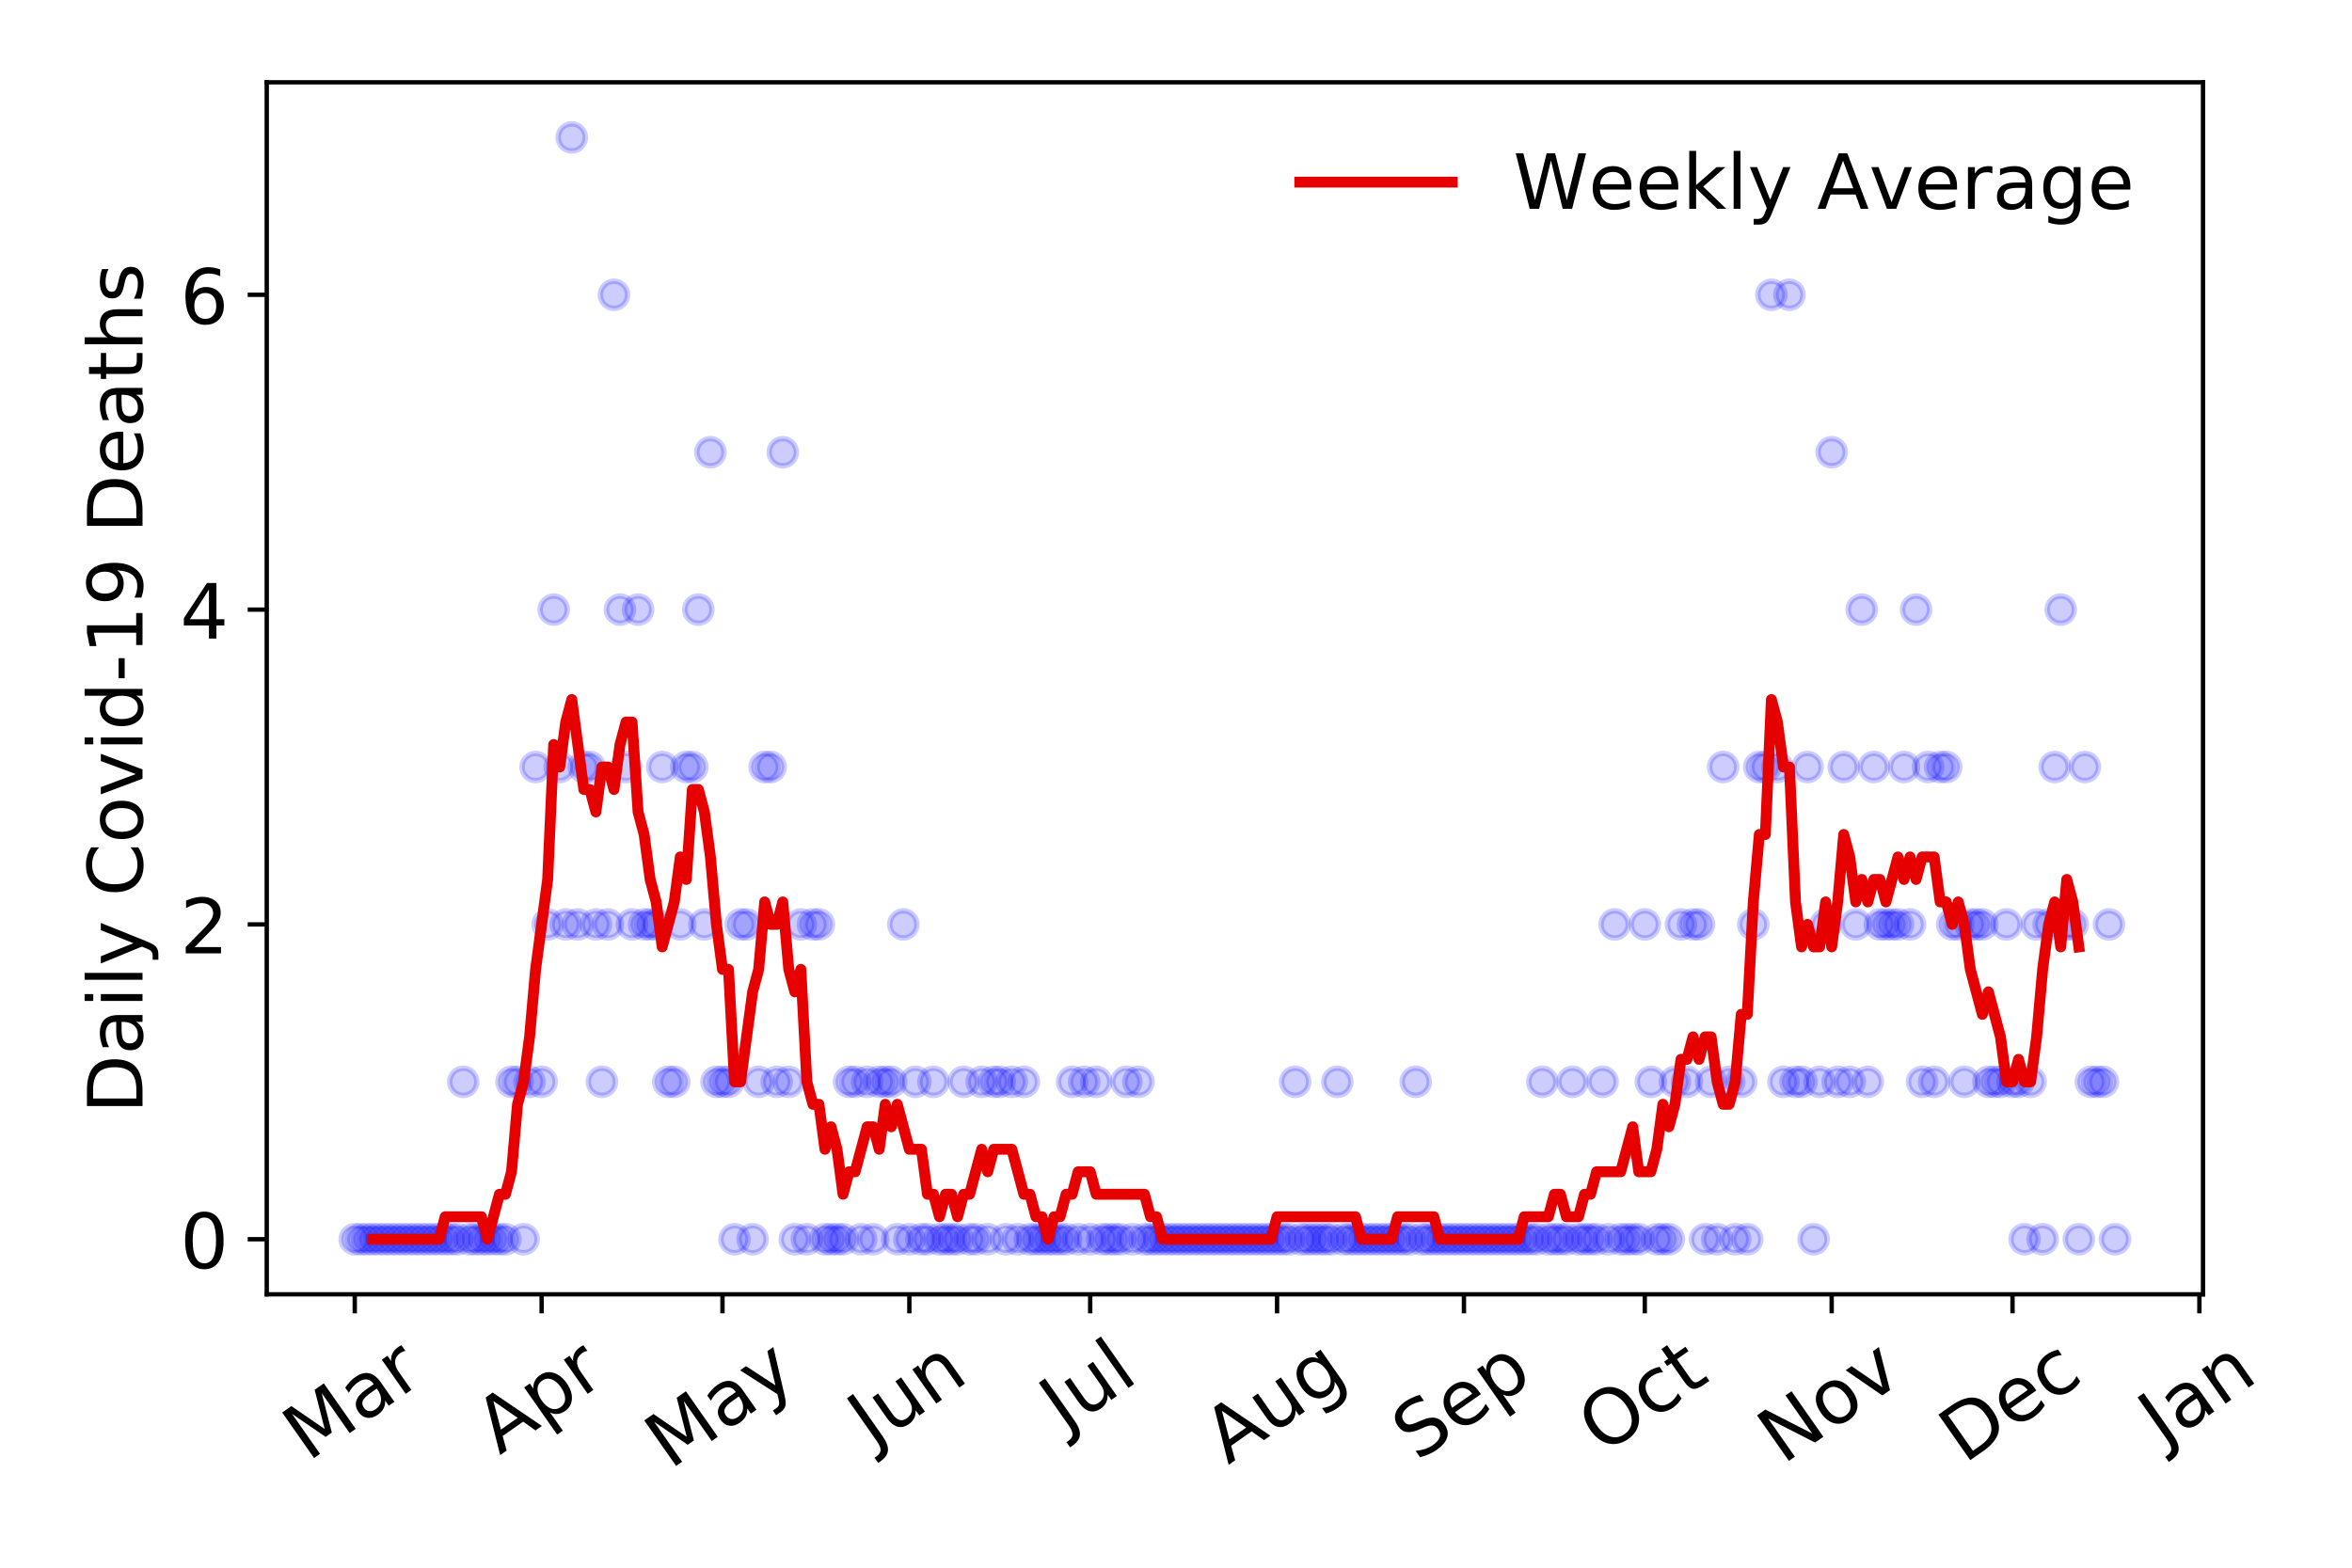 <?xml version="1.0" encoding="utf-8" standalone="no"?>
<!DOCTYPE svg PUBLIC "-//W3C//DTD SVG 1.1//EN"
  "http://www.w3.org/Graphics/SVG/1.1/DTD/svg11.dtd">
<!-- Created with matplotlib (https://matplotlib.org/) -->
<svg height="288pt" version="1.1" viewBox="0 0 432 288" width="432pt" xmlns="http://www.w3.org/2000/svg" xmlns:xlink="http://www.w3.org/1999/xlink">
 <defs>
  <style type="text/css">
*{stroke-linecap:butt;stroke-linejoin:round;}
  </style>
 </defs>
 <g id="figure_1">
  <g id="patch_1">
   <path d="M 0 288 
L 432 288 
L 432 0 
L 0 0 
z
" style="fill:#ffffff;"/>
  </g>
  <g id="axes_1">
   <g id="patch_2">
    <path d="M 48.995 237.778 
L 404.633 237.778 
L 404.633 15.12 
L 48.995 15.12 
z
" style="fill:#ffffff;"/>
   </g>
   <g id="matplotlib.axis_1">
    <g id="xtick_1">
     <g id="line2d_1">
      <defs>
       <path d="M 0 0 
L 0 3.5 
" id="m7d77689c90" style="stroke:#000000;stroke-width:0.8;"/>
      </defs>
      <g>
       <use style="stroke:#000000;stroke-width:0.8;" x="65.16" xlink:href="#m7d77689c90" y="237.778"/>
      </g>
     </g>
     <g id="text_1">
      <!-- Mar -->
      <defs>
       <path d="M 9.812 72.906 
L 24.516 72.906 
L 43.109 23.297 
L 61.812 72.906 
L 76.516 72.906 
L 76.516 0 
L 66.891 0 
L 66.891 64.016 
L 48.094 14.016 
L 38.188 14.016 
L 19.391 64.016 
L 19.391 0 
L 9.812 0 
z
" id="DejaVuSans-77"/>
       <path d="M 34.281 27.484 
Q 23.391 27.484 19.188 25 
Q 14.984 22.516 14.984 16.5 
Q 14.984 11.719 18.141 8.906 
Q 21.297 6.109 26.703 6.109 
Q 34.188 6.109 38.703 11.406 
Q 43.219 16.703 43.219 25.484 
L 43.219 27.484 
z
M 52.203 31.203 
L 52.203 0 
L 43.219 0 
L 43.219 8.297 
Q 40.141 3.328 35.547 0.953 
Q 30.953 -1.422 24.312 -1.422 
Q 15.922 -1.422 10.953 3.297 
Q 6 8.016 6 15.922 
Q 6 25.141 12.172 29.828 
Q 18.359 34.516 30.609 34.516 
L 43.219 34.516 
L 43.219 35.406 
Q 43.219 41.609 39.141 45 
Q 35.062 48.391 27.688 48.391 
Q 23 48.391 18.547 47.266 
Q 14.109 46.141 10.016 43.891 
L 10.016 52.203 
Q 14.938 54.109 19.578 55.047 
Q 24.219 56 28.609 56 
Q 40.484 56 46.344 49.844 
Q 52.203 43.703 52.203 31.203 
z
" id="DejaVuSans-97"/>
       <path d="M 41.109 46.297 
Q 39.594 47.172 37.812 47.578 
Q 36.031 48 33.891 48 
Q 26.266 48 22.188 43.047 
Q 18.109 38.094 18.109 28.812 
L 18.109 0 
L 9.078 0 
L 9.078 54.688 
L 18.109 54.688 
L 18.109 46.188 
Q 20.953 51.172 25.484 53.578 
Q 30.031 56 36.531 56 
Q 37.453 56 38.578 55.875 
Q 39.703 55.766 41.062 55.516 
z
" id="DejaVuSans-114"/>
      </defs>
      <g transform="translate(56.558 268.643)rotate(-35)scale(0.14 -0.14)">
       <use xlink:href="#DejaVuSans-77"/>
       <use x="86.279" xlink:href="#DejaVuSans-97"/>
       <use x="147.559" xlink:href="#DejaVuSans-114"/>
      </g>
     </g>
    </g>
    <g id="xtick_2">
     <g id="line2d_2">
      <g>
       <use style="stroke:#000000;stroke-width:0.8;" x="99.484" xlink:href="#m7d77689c90" y="237.778"/>
      </g>
     </g>
     <g id="text_2">
      <!-- Apr -->
      <defs>
       <path d="M 34.188 63.188 
L 20.797 26.906 
L 47.609 26.906 
z
M 28.609 72.906 
L 39.797 72.906 
L 67.578 0 
L 57.328 0 
L 50.688 18.703 
L 17.828 18.703 
L 11.188 0 
L 0.781 0 
z
" id="DejaVuSans-65"/>
       <path d="M 18.109 8.203 
L 18.109 -20.797 
L 9.078 -20.797 
L 9.078 54.688 
L 18.109 54.688 
L 18.109 46.391 
Q 20.953 51.266 25.266 53.625 
Q 29.594 56 35.594 56 
Q 45.562 56 51.781 48.094 
Q 58.016 40.188 58.016 27.297 
Q 58.016 14.406 51.781 6.484 
Q 45.562 -1.422 35.594 -1.422 
Q 29.594 -1.422 25.266 0.953 
Q 20.953 3.328 18.109 8.203 
z
M 48.688 27.297 
Q 48.688 37.203 44.609 42.844 
Q 40.531 48.484 33.406 48.484 
Q 26.266 48.484 22.188 42.844 
Q 18.109 37.203 18.109 27.297 
Q 18.109 17.391 22.188 11.75 
Q 26.266 6.109 33.406 6.109 
Q 40.531 6.109 44.609 11.75 
Q 48.688 17.391 48.688 27.297 
z
" id="DejaVuSans-112"/>
      </defs>
      <g transform="translate(91.78 267.384)rotate(-35)scale(0.14 -0.14)">
       <use xlink:href="#DejaVuSans-65"/>
       <use x="68.408" xlink:href="#DejaVuSans-112"/>
       <use x="131.885" xlink:href="#DejaVuSans-114"/>
      </g>
     </g>
    </g>
    <g id="xtick_3">
     <g id="line2d_3">
      <g>
       <use style="stroke:#000000;stroke-width:0.8;" x="132.701" xlink:href="#m7d77689c90" y="237.778"/>
      </g>
     </g>
     <g id="text_3">
      <!-- May -->
      <defs>
       <path d="M 32.172 -5.078 
Q 28.375 -14.844 24.75 -17.812 
Q 21.141 -20.797 15.094 -20.797 
L 7.906 -20.797 
L 7.906 -13.281 
L 13.188 -13.281 
Q 16.891 -13.281 18.938 -11.516 
Q 21 -9.766 23.484 -3.219 
L 25.094 0.875 
L 2.984 54.688 
L 12.5 54.688 
L 29.594 11.922 
L 46.688 54.688 
L 56.203 54.688 
z
" id="DejaVuSans-121"/>
      </defs>
      <g transform="translate(123.061 270.094)rotate(-35)scale(0.14 -0.14)">
       <use xlink:href="#DejaVuSans-77"/>
       <use x="86.279" xlink:href="#DejaVuSans-97"/>
       <use x="147.559" xlink:href="#DejaVuSans-121"/>
      </g>
     </g>
    </g>
    <g id="xtick_4">
     <g id="line2d_4">
      <g>
       <use style="stroke:#000000;stroke-width:0.8;" x="167.024" xlink:href="#m7d77689c90" y="237.778"/>
      </g>
     </g>
     <g id="text_4">
      <!-- Jun -->
      <defs>
       <path d="M 9.812 72.906 
L 19.672 72.906 
L 19.672 5.078 
Q 19.672 -8.109 14.672 -14.062 
Q 9.672 -20.016 -1.422 -20.016 
L -5.172 -20.016 
L -5.172 -11.719 
L -2.094 -11.719 
Q 4.438 -11.719 7.125 -8.047 
Q 9.812 -4.391 9.812 5.078 
z
" id="DejaVuSans-74"/>
       <path d="M 8.5 21.578 
L 8.5 54.688 
L 17.484 54.688 
L 17.484 21.922 
Q 17.484 14.156 20.5 10.266 
Q 23.531 6.391 29.594 6.391 
Q 36.859 6.391 41.078 11.031 
Q 45.312 15.672 45.312 23.688 
L 45.312 54.688 
L 54.297 54.688 
L 54.297 0 
L 45.312 0 
L 45.312 8.406 
Q 42.047 3.422 37.719 1 
Q 33.406 -1.422 27.688 -1.422 
Q 18.266 -1.422 13.375 4.438 
Q 8.5 10.297 8.5 21.578 
z
M 31.109 56 
z
" id="DejaVuSans-117"/>
       <path d="M 54.891 33.016 
L 54.891 0 
L 45.906 0 
L 45.906 32.719 
Q 45.906 40.484 42.875 44.328 
Q 39.844 48.188 33.797 48.188 
Q 26.516 48.188 22.312 43.547 
Q 18.109 38.922 18.109 30.906 
L 18.109 0 
L 9.078 0 
L 9.078 54.688 
L 18.109 54.688 
L 18.109 46.188 
Q 21.344 51.125 25.703 53.562 
Q 30.078 56 35.797 56 
Q 45.219 56 50.047 50.172 
Q 54.891 44.344 54.891 33.016 
z
" id="DejaVuSans-110"/>
      </defs>
      <g transform="translate(160.281 266.039)rotate(-35)scale(0.14 -0.14)">
       <use xlink:href="#DejaVuSans-74"/>
       <use x="29.492" xlink:href="#DejaVuSans-117"/>
       <use x="92.871" xlink:href="#DejaVuSans-110"/>
      </g>
     </g>
    </g>
    <g id="xtick_5">
     <g id="line2d_5">
      <g>
       <use style="stroke:#000000;stroke-width:0.8;" x="200.241" xlink:href="#m7d77689c90" y="237.778"/>
      </g>
     </g>
     <g id="text_5">
      <!-- Jul -->
      <defs>
       <path d="M 9.422 75.984 
L 18.406 75.984 
L 18.406 0 
L 9.422 0 
z
" id="DejaVuSans-108"/>
      </defs>
      <g transform="translate(195.538 263.181)rotate(-35)scale(0.14 -0.14)">
       <use xlink:href="#DejaVuSans-74"/>
       <use x="29.492" xlink:href="#DejaVuSans-117"/>
       <use x="92.871" xlink:href="#DejaVuSans-108"/>
      </g>
     </g>
    </g>
    <g id="xtick_6">
     <g id="line2d_6">
      <g>
       <use style="stroke:#000000;stroke-width:0.8;" x="234.565" xlink:href="#m7d77689c90" y="237.778"/>
      </g>
     </g>
     <g id="text_6">
      <!-- Aug -->
      <defs>
       <path d="M 45.406 27.984 
Q 45.406 37.75 41.375 43.109 
Q 37.359 48.484 30.078 48.484 
Q 22.859 48.484 18.828 43.109 
Q 14.797 37.75 14.797 27.984 
Q 14.797 18.266 18.828 12.891 
Q 22.859 7.516 30.078 7.516 
Q 37.359 7.516 41.375 12.891 
Q 45.406 18.266 45.406 27.984 
z
M 54.391 6.781 
Q 54.391 -7.172 48.188 -13.984 
Q 42 -20.797 29.203 -20.797 
Q 24.469 -20.797 20.266 -20.094 
Q 16.062 -19.391 12.109 -17.922 
L 12.109 -9.188 
Q 16.062 -11.328 19.922 -12.344 
Q 23.781 -13.375 27.781 -13.375 
Q 36.625 -13.375 41.016 -8.766 
Q 45.406 -4.156 45.406 5.172 
L 45.406 9.625 
Q 42.625 4.781 38.281 2.391 
Q 33.938 0 27.875 0 
Q 17.828 0 11.672 7.656 
Q 5.516 15.328 5.516 27.984 
Q 5.516 40.672 11.672 48.328 
Q 17.828 56 27.875 56 
Q 33.938 56 38.281 53.609 
Q 42.625 51.219 45.406 46.391 
L 45.406 54.688 
L 54.391 54.688 
z
" id="DejaVuSans-103"/>
      </defs>
      <g transform="translate(225.584 269.172)rotate(-35)scale(0.14 -0.14)">
       <use xlink:href="#DejaVuSans-65"/>
       <use x="68.408" xlink:href="#DejaVuSans-117"/>
       <use x="131.787" xlink:href="#DejaVuSans-103"/>
      </g>
     </g>
    </g>
    <g id="xtick_7">
     <g id="line2d_7">
      <g>
       <use style="stroke:#000000;stroke-width:0.8;" x="268.888" xlink:href="#m7d77689c90" y="237.778"/>
      </g>
     </g>
     <g id="text_7">
      <!-- Sep -->
      <defs>
       <path d="M 53.516 70.516 
L 53.516 60.891 
Q 47.906 63.578 42.922 64.891 
Q 37.938 66.219 33.297 66.219 
Q 25.25 66.219 20.875 63.094 
Q 16.5 59.969 16.5 54.203 
Q 16.5 49.359 19.406 46.891 
Q 22.312 44.438 30.422 42.922 
L 36.375 41.703 
Q 47.406 39.594 52.656 34.297 
Q 57.906 29 57.906 20.125 
Q 57.906 9.516 50.797 4.047 
Q 43.703 -1.422 29.984 -1.422 
Q 24.812 -1.422 18.969 -0.25 
Q 13.141 0.922 6.891 3.219 
L 6.891 13.375 
Q 12.891 10.016 18.656 8.297 
Q 24.422 6.594 29.984 6.594 
Q 38.422 6.594 43.016 9.906 
Q 47.609 13.234 47.609 19.391 
Q 47.609 24.75 44.312 27.781 
Q 41.016 30.812 33.5 32.328 
L 27.484 33.5 
Q 16.453 35.688 11.516 40.375 
Q 6.594 45.062 6.594 53.422 
Q 6.594 63.094 13.406 68.656 
Q 20.219 74.219 32.172 74.219 
Q 37.312 74.219 42.625 73.281 
Q 47.953 72.359 53.516 70.516 
z
" id="DejaVuSans-83"/>
       <path d="M 56.203 29.594 
L 56.203 25.203 
L 14.891 25.203 
Q 15.484 15.922 20.484 11.062 
Q 25.484 6.203 34.422 6.203 
Q 39.594 6.203 44.453 7.469 
Q 49.312 8.734 54.109 11.281 
L 54.109 2.781 
Q 49.266 0.734 44.188 -0.344 
Q 39.109 -1.422 33.891 -1.422 
Q 20.797 -1.422 13.156 6.188 
Q 5.516 13.812 5.516 26.812 
Q 5.516 40.234 12.766 48.109 
Q 20.016 56 32.328 56 
Q 43.359 56 49.781 48.891 
Q 56.203 41.797 56.203 29.594 
z
M 47.219 32.234 
Q 47.125 39.594 43.094 43.984 
Q 39.062 48.391 32.422 48.391 
Q 24.906 48.391 20.391 44.141 
Q 15.875 39.891 15.188 32.172 
z
" id="DejaVuSans-101"/>
      </defs>
      <g transform="translate(260.295 268.629)rotate(-35)scale(0.14 -0.14)">
       <use xlink:href="#DejaVuSans-83"/>
       <use x="63.477" xlink:href="#DejaVuSans-101"/>
       <use x="125" xlink:href="#DejaVuSans-112"/>
      </g>
     </g>
    </g>
    <g id="xtick_8">
     <g id="line2d_8">
      <g>
       <use style="stroke:#000000;stroke-width:0.8;" x="302.105" xlink:href="#m7d77689c90" y="237.778"/>
      </g>
     </g>
     <g id="text_8">
      <!-- Oct -->
      <defs>
       <path d="M 39.406 66.219 
Q 28.656 66.219 22.328 58.203 
Q 16.016 50.203 16.016 36.375 
Q 16.016 22.609 22.328 14.594 
Q 28.656 6.594 39.406 6.594 
Q 50.141 6.594 56.422 14.594 
Q 62.703 22.609 62.703 36.375 
Q 62.703 50.203 56.422 58.203 
Q 50.141 66.219 39.406 66.219 
z
M 39.406 74.219 
Q 54.734 74.219 63.906 63.938 
Q 73.094 53.656 73.094 36.375 
Q 73.094 19.141 63.906 8.859 
Q 54.734 -1.422 39.406 -1.422 
Q 24.031 -1.422 14.812 8.828 
Q 5.609 19.094 5.609 36.375 
Q 5.609 53.656 14.812 63.938 
Q 24.031 74.219 39.406 74.219 
z
" id="DejaVuSans-79"/>
       <path d="M 48.781 52.594 
L 48.781 44.188 
Q 44.969 46.297 41.141 47.344 
Q 37.312 48.391 33.406 48.391 
Q 24.656 48.391 19.812 42.844 
Q 14.984 37.312 14.984 27.297 
Q 14.984 17.281 19.812 11.734 
Q 24.656 6.203 33.406 6.203 
Q 37.312 6.203 41.141 7.25 
Q 44.969 8.297 48.781 10.406 
L 48.781 2.094 
Q 45.016 0.344 40.984 -0.531 
Q 36.969 -1.422 32.422 -1.422 
Q 20.062 -1.422 12.781 6.344 
Q 5.516 14.109 5.516 27.297 
Q 5.516 40.672 12.859 48.328 
Q 20.219 56 33.016 56 
Q 37.156 56 41.109 55.141 
Q 45.062 54.297 48.781 52.594 
z
" id="DejaVuSans-99"/>
       <path d="M 18.312 70.219 
L 18.312 54.688 
L 36.812 54.688 
L 36.812 47.703 
L 18.312 47.703 
L 18.312 18.016 
Q 18.312 11.328 20.141 9.422 
Q 21.969 7.516 27.594 7.516 
L 36.812 7.516 
L 36.812 0 
L 27.594 0 
Q 17.188 0 13.234 3.875 
Q 9.281 7.766 9.281 18.016 
L 9.281 47.703 
L 2.688 47.703 
L 2.688 54.688 
L 9.281 54.688 
L 9.281 70.219 
z
" id="DejaVuSans-116"/>
      </defs>
      <g transform="translate(294.406 267.377)rotate(-35)scale(0.14 -0.14)">
       <use xlink:href="#DejaVuSans-79"/>
       <use x="78.711" xlink:href="#DejaVuSans-99"/>
       <use x="133.691" xlink:href="#DejaVuSans-116"/>
      </g>
     </g>
    </g>
    <g id="xtick_9">
     <g id="line2d_9">
      <g>
       <use style="stroke:#000000;stroke-width:0.8;" x="336.429" xlink:href="#m7d77689c90" y="237.778"/>
      </g>
     </g>
     <g id="text_9">
      <!-- Nov -->
      <defs>
       <path d="M 9.812 72.906 
L 23.094 72.906 
L 55.422 11.922 
L 55.422 72.906 
L 64.984 72.906 
L 64.984 0 
L 51.703 0 
L 19.391 60.984 
L 19.391 0 
L 9.812 0 
z
" id="DejaVuSans-78"/>
       <path d="M 30.609 48.391 
Q 23.391 48.391 19.188 42.75 
Q 14.984 37.109 14.984 27.297 
Q 14.984 17.484 19.156 11.844 
Q 23.344 6.203 30.609 6.203 
Q 37.797 6.203 41.984 11.859 
Q 46.188 17.531 46.188 27.297 
Q 46.188 37.016 41.984 42.703 
Q 37.797 48.391 30.609 48.391 
z
M 30.609 56 
Q 42.328 56 49.016 48.375 
Q 55.719 40.766 55.719 27.297 
Q 55.719 13.875 49.016 6.219 
Q 42.328 -1.422 30.609 -1.422 
Q 18.844 -1.422 12.172 6.219 
Q 5.516 13.875 5.516 27.297 
Q 5.516 40.766 12.172 48.375 
Q 18.844 56 30.609 56 
z
" id="DejaVuSans-111"/>
       <path d="M 2.984 54.688 
L 12.5 54.688 
L 29.594 8.797 
L 46.688 54.688 
L 56.203 54.688 
L 35.688 0 
L 23.484 0 
z
" id="DejaVuSans-118"/>
      </defs>
      <g transform="translate(327.452 269.166)rotate(-35)scale(0.14 -0.14)">
       <use xlink:href="#DejaVuSans-78"/>
       <use x="74.805" xlink:href="#DejaVuSans-111"/>
       <use x="135.986" xlink:href="#DejaVuSans-118"/>
      </g>
     </g>
    </g>
    <g id="xtick_10">
     <g id="line2d_10">
      <g>
       <use style="stroke:#000000;stroke-width:0.8;" x="369.645" xlink:href="#m7d77689c90" y="237.778"/>
      </g>
     </g>
     <g id="text_10">
      <!-- Dec -->
      <defs>
       <path d="M 19.672 64.797 
L 19.672 8.109 
L 31.594 8.109 
Q 46.688 8.109 53.688 14.938 
Q 60.688 21.781 60.688 36.531 
Q 60.688 51.172 53.688 57.984 
Q 46.688 64.797 31.594 64.797 
z
M 9.812 72.906 
L 30.078 72.906 
Q 51.266 72.906 61.172 64.094 
Q 71.094 55.281 71.094 36.531 
Q 71.094 17.672 61.125 8.828 
Q 51.172 0 30.078 0 
L 9.812 0 
z
" id="DejaVuSans-68"/>
      </defs>
      <g transform="translate(360.765 269.032)rotate(-35)scale(0.14 -0.14)">
       <use xlink:href="#DejaVuSans-68"/>
       <use x="77.002" xlink:href="#DejaVuSans-101"/>
       <use x="138.525" xlink:href="#DejaVuSans-99"/>
      </g>
     </g>
    </g>
    <g id="xtick_11">
     <g id="line2d_11">
      <g>
       <use style="stroke:#000000;stroke-width:0.8;" x="403.969" xlink:href="#m7d77689c90" y="237.778"/>
      </g>
     </g>
     <g id="text_11">
      <!-- Jan -->
      <g transform="translate(397.345 265.871)rotate(-35)scale(0.14 -0.14)">
       <use xlink:href="#DejaVuSans-74"/>
       <use x="29.492" xlink:href="#DejaVuSans-97"/>
       <use x="90.771" xlink:href="#DejaVuSans-110"/>
      </g>
     </g>
    </g>
   </g>
   <g id="matplotlib.axis_2">
    <g id="ytick_1">
     <g id="line2d_12">
      <defs>
       <path d="M 0 0 
L -3.5 0 
" id="m1c84b02e71" style="stroke:#000000;stroke-width:0.8;"/>
      </defs>
      <g>
       <use style="stroke:#000000;stroke-width:0.8;" x="48.995" xlink:href="#m1c84b02e71" y="227.657"/>
      </g>
     </g>
     <g id="text_12">
      <!-- 0 -->
      <defs>
       <path d="M 31.781 66.406 
Q 24.172 66.406 20.328 58.906 
Q 16.5 51.422 16.5 36.375 
Q 16.5 21.391 20.328 13.891 
Q 24.172 6.391 31.781 6.391 
Q 39.453 6.391 43.281 13.891 
Q 47.125 21.391 47.125 36.375 
Q 47.125 51.422 43.281 58.906 
Q 39.453 66.406 31.781 66.406 
z
M 31.781 74.219 
Q 44.047 74.219 50.516 64.516 
Q 56.984 54.828 56.984 36.375 
Q 56.984 17.969 50.516 8.266 
Q 44.047 -1.422 31.781 -1.422 
Q 19.531 -1.422 13.062 8.266 
Q 6.594 17.969 6.594 36.375 
Q 6.594 54.828 13.062 64.516 
Q 19.531 74.219 31.781 74.219 
z
" id="DejaVuSans-48"/>
      </defs>
      <g transform="translate(33.087 232.976)scale(0.14 -0.14)">
       <use xlink:href="#DejaVuSans-48"/>
      </g>
     </g>
    </g>
    <g id="ytick_2">
     <g id="line2d_13">
      <g>
       <use style="stroke:#000000;stroke-width:0.8;" x="48.995" xlink:href="#m1c84b02e71" y="169.824"/>
      </g>
     </g>
     <g id="text_13">
      <!-- 2 -->
      <defs>
       <path d="M 19.188 8.297 
L 53.609 8.297 
L 53.609 0 
L 7.328 0 
L 7.328 8.297 
Q 12.938 14.109 22.625 23.891 
Q 32.328 33.688 34.812 36.531 
Q 39.547 41.844 41.422 45.531 
Q 43.312 49.219 43.312 52.781 
Q 43.312 58.594 39.234 62.25 
Q 35.156 65.922 28.609 65.922 
Q 23.969 65.922 18.812 64.312 
Q 13.672 62.703 7.812 59.422 
L 7.812 69.391 
Q 13.766 71.781 18.938 73 
Q 24.125 74.219 28.422 74.219 
Q 39.75 74.219 46.484 68.547 
Q 53.219 62.891 53.219 53.422 
Q 53.219 48.922 51.531 44.891 
Q 49.859 40.875 45.406 35.406 
Q 44.188 33.984 37.641 27.219 
Q 31.109 20.453 19.188 8.297 
z
" id="DejaVuSans-50"/>
      </defs>
      <g transform="translate(33.087 175.143)scale(0.14 -0.14)">
       <use xlink:href="#DejaVuSans-50"/>
      </g>
     </g>
    </g>
    <g id="ytick_3">
     <g id="line2d_14">
      <g>
       <use style="stroke:#000000;stroke-width:0.8;" x="48.995" xlink:href="#m1c84b02e71" y="111.991"/>
      </g>
     </g>
     <g id="text_14">
      <!-- 4 -->
      <defs>
       <path d="M 37.797 64.312 
L 12.891 25.391 
L 37.797 25.391 
z
M 35.203 72.906 
L 47.609 72.906 
L 47.609 25.391 
L 58.016 25.391 
L 58.016 17.188 
L 47.609 17.188 
L 47.609 0 
L 37.797 0 
L 37.797 17.188 
L 4.891 17.188 
L 4.891 26.703 
z
" id="DejaVuSans-52"/>
      </defs>
      <g transform="translate(33.087 117.31)scale(0.14 -0.14)">
       <use xlink:href="#DejaVuSans-52"/>
      </g>
     </g>
    </g>
    <g id="ytick_4">
     <g id="line2d_15">
      <g>
       <use style="stroke:#000000;stroke-width:0.8;" x="48.995" xlink:href="#m1c84b02e71" y="54.157"/>
      </g>
     </g>
     <g id="text_15">
      <!-- 6 -->
      <defs>
       <path d="M 33.016 40.375 
Q 26.375 40.375 22.484 35.828 
Q 18.609 31.297 18.609 23.391 
Q 18.609 15.531 22.484 10.953 
Q 26.375 6.391 33.016 6.391 
Q 39.656 6.391 43.531 10.953 
Q 47.406 15.531 47.406 23.391 
Q 47.406 31.297 43.531 35.828 
Q 39.656 40.375 33.016 40.375 
z
M 52.594 71.297 
L 52.594 62.312 
Q 48.875 64.062 45.094 64.984 
Q 41.312 65.922 37.594 65.922 
Q 27.828 65.922 22.672 59.328 
Q 17.531 52.734 16.797 39.406 
Q 19.672 43.656 24.016 45.922 
Q 28.375 48.188 33.594 48.188 
Q 44.578 48.188 50.953 41.516 
Q 57.328 34.859 57.328 23.391 
Q 57.328 12.156 50.688 5.359 
Q 44.047 -1.422 33.016 -1.422 
Q 20.359 -1.422 13.672 8.266 
Q 6.984 17.969 6.984 36.375 
Q 6.984 53.656 15.188 63.938 
Q 23.391 74.219 37.203 74.219 
Q 40.922 74.219 44.703 73.484 
Q 48.484 72.75 52.594 71.297 
z
" id="DejaVuSans-54"/>
      </defs>
      <g transform="translate(33.087 59.476)scale(0.14 -0.14)">
       <use xlink:href="#DejaVuSans-54"/>
      </g>
     </g>
    </g>
    <g id="text_16">
     <!-- Daily Covid-19 Deaths -->
     <defs>
      <path d="M 9.422 54.688 
L 18.406 54.688 
L 18.406 0 
L 9.422 0 
z
M 9.422 75.984 
L 18.406 75.984 
L 18.406 64.594 
L 9.422 64.594 
z
" id="DejaVuSans-105"/>
      <path id="DejaVuSans-32"/>
      <path d="M 64.406 67.281 
L 64.406 56.891 
Q 59.422 61.531 53.781 63.812 
Q 48.141 66.109 41.797 66.109 
Q 29.297 66.109 22.656 58.469 
Q 16.016 50.828 16.016 36.375 
Q 16.016 21.969 22.656 14.328 
Q 29.297 6.688 41.797 6.688 
Q 48.141 6.688 53.781 8.984 
Q 59.422 11.281 64.406 15.922 
L 64.406 5.609 
Q 59.234 2.094 53.438 0.328 
Q 47.656 -1.422 41.219 -1.422 
Q 24.656 -1.422 15.125 8.703 
Q 5.609 18.844 5.609 36.375 
Q 5.609 53.953 15.125 64.078 
Q 24.656 74.219 41.219 74.219 
Q 47.75 74.219 53.531 72.484 
Q 59.328 70.75 64.406 67.281 
z
" id="DejaVuSans-67"/>
      <path d="M 45.406 46.391 
L 45.406 75.984 
L 54.391 75.984 
L 54.391 0 
L 45.406 0 
L 45.406 8.203 
Q 42.578 3.328 38.25 0.953 
Q 33.938 -1.422 27.875 -1.422 
Q 17.969 -1.422 11.734 6.484 
Q 5.516 14.406 5.516 27.297 
Q 5.516 40.188 11.734 48.094 
Q 17.969 56 27.875 56 
Q 33.938 56 38.25 53.625 
Q 42.578 51.266 45.406 46.391 
z
M 14.797 27.297 
Q 14.797 17.391 18.875 11.75 
Q 22.953 6.109 30.078 6.109 
Q 37.203 6.109 41.297 11.75 
Q 45.406 17.391 45.406 27.297 
Q 45.406 37.203 41.297 42.844 
Q 37.203 48.484 30.078 48.484 
Q 22.953 48.484 18.875 42.844 
Q 14.797 37.203 14.797 27.297 
z
" id="DejaVuSans-100"/>
      <path d="M 4.891 31.391 
L 31.203 31.391 
L 31.203 23.391 
L 4.891 23.391 
z
" id="DejaVuSans-45"/>
      <path d="M 12.406 8.297 
L 28.516 8.297 
L 28.516 63.922 
L 10.984 60.406 
L 10.984 69.391 
L 28.422 72.906 
L 38.281 72.906 
L 38.281 8.297 
L 54.391 8.297 
L 54.391 0 
L 12.406 0 
z
" id="DejaVuSans-49"/>
      <path d="M 10.984 1.516 
L 10.984 10.5 
Q 14.703 8.734 18.5 7.812 
Q 22.312 6.891 25.984 6.891 
Q 35.75 6.891 40.891 13.453 
Q 46.047 20.016 46.781 33.406 
Q 43.953 29.203 39.594 26.953 
Q 35.25 24.703 29.984 24.703 
Q 19.047 24.703 12.672 31.312 
Q 6.297 37.938 6.297 49.422 
Q 6.297 60.641 12.938 67.422 
Q 19.578 74.219 30.609 74.219 
Q 43.266 74.219 49.922 64.516 
Q 56.594 54.828 56.594 36.375 
Q 56.594 19.141 48.406 8.859 
Q 40.234 -1.422 26.422 -1.422 
Q 22.703 -1.422 18.891 -0.688 
Q 15.094 0.047 10.984 1.516 
z
M 30.609 32.422 
Q 37.25 32.422 41.125 36.953 
Q 45.016 41.5 45.016 49.422 
Q 45.016 57.281 41.125 61.844 
Q 37.25 66.406 30.609 66.406 
Q 23.969 66.406 20.094 61.844 
Q 16.219 57.281 16.219 49.422 
Q 16.219 41.5 20.094 36.953 
Q 23.969 32.422 30.609 32.422 
z
" id="DejaVuSans-57"/>
      <path d="M 54.891 33.016 
L 54.891 0 
L 45.906 0 
L 45.906 32.719 
Q 45.906 40.484 42.875 44.328 
Q 39.844 48.188 33.797 48.188 
Q 26.516 48.188 22.312 43.547 
Q 18.109 38.922 18.109 30.906 
L 18.109 0 
L 9.078 0 
L 9.078 75.984 
L 18.109 75.984 
L 18.109 46.188 
Q 21.344 51.125 25.703 53.562 
Q 30.078 56 35.797 56 
Q 45.219 56 50.047 50.172 
Q 54.891 44.344 54.891 33.016 
z
" id="DejaVuSans-104"/>
      <path d="M 44.281 53.078 
L 44.281 44.578 
Q 40.484 46.531 36.375 47.5 
Q 32.281 48.484 27.875 48.484 
Q 21.188 48.484 17.844 46.438 
Q 14.5 44.391 14.5 40.281 
Q 14.5 37.156 16.891 35.375 
Q 19.281 33.594 26.516 31.984 
L 29.594 31.297 
Q 39.156 29.25 43.188 25.516 
Q 47.219 21.781 47.219 15.094 
Q 47.219 7.469 41.188 3.016 
Q 35.156 -1.422 24.609 -1.422 
Q 20.219 -1.422 15.453 -0.562 
Q 10.688 0.297 5.422 2 
L 5.422 11.281 
Q 10.406 8.688 15.234 7.391 
Q 20.062 6.109 24.812 6.109 
Q 31.156 6.109 34.562 8.281 
Q 37.984 10.453 37.984 14.406 
Q 37.984 18.062 35.516 20.016 
Q 33.062 21.969 24.703 23.781 
L 21.578 24.516 
Q 13.234 26.266 9.516 29.906 
Q 5.812 33.547 5.812 39.891 
Q 5.812 47.609 11.281 51.797 
Q 16.75 56 26.812 56 
Q 31.781 56 36.172 55.266 
Q 40.578 54.547 44.281 53.078 
z
" id="DejaVuSans-115"/>
     </defs>
     <g transform="translate(26.176 204.56)rotate(-90)scale(0.14 -0.14)">
      <use xlink:href="#DejaVuSans-68"/>
      <use x="77.002" xlink:href="#DejaVuSans-97"/>
      <use x="138.281" xlink:href="#DejaVuSans-105"/>
      <use x="166.064" xlink:href="#DejaVuSans-108"/>
      <use x="193.848" xlink:href="#DejaVuSans-121"/>
      <use x="253.027" xlink:href="#DejaVuSans-32"/>
      <use x="284.814" xlink:href="#DejaVuSans-67"/>
      <use x="354.639" xlink:href="#DejaVuSans-111"/>
      <use x="415.82" xlink:href="#DejaVuSans-118"/>
      <use x="475" xlink:href="#DejaVuSans-105"/>
      <use x="502.783" xlink:href="#DejaVuSans-100"/>
      <use x="566.26" xlink:href="#DejaVuSans-45"/>
      <use x="602.344" xlink:href="#DejaVuSans-49"/>
      <use x="665.967" xlink:href="#DejaVuSans-57"/>
      <use x="729.59" xlink:href="#DejaVuSans-32"/>
      <use x="761.377" xlink:href="#DejaVuSans-68"/>
      <use x="838.379" xlink:href="#DejaVuSans-101"/>
      <use x="899.902" xlink:href="#DejaVuSans-97"/>
      <use x="961.182" xlink:href="#DejaVuSans-116"/>
      <use x="1000.391" xlink:href="#DejaVuSans-104"/>
      <use x="1063.77" xlink:href="#DejaVuSans-115"/>
     </g>
    </g>
   </g>
   <g id="line2d_16">
    <defs>
     <path d="M 0 2.5 
C 0.663 2.5 1.299 2.237 1.768 1.768 
C 2.237 1.299 2.5 0.663 2.5 0 
C 2.5 -0.663 2.237 -1.299 1.768 -1.768 
C 1.299 -2.237 0.663 -2.5 0 -2.5 
C -0.663 -2.5 -1.299 -2.237 -1.768 -1.768 
C -2.237 -1.299 -2.5 -0.663 -2.5 0 
C -2.5 0.663 -2.237 1.299 -1.768 1.768 
C -1.299 2.237 -0.663 2.5 0 2.5 
z
" id="mf25e0e7239" style="stroke:#0000ff;stroke-opacity:0.2;"/>
    </defs>
    <g clip-path="url(#pa6731eff0c)">
     <use style="fill:#0000ff;fill-opacity:0.2;stroke:#0000ff;stroke-opacity:0.2;" x="65.16" xlink:href="#mf25e0e7239" y="227.657"/>
     <use style="fill:#0000ff;fill-opacity:0.2;stroke:#0000ff;stroke-opacity:0.2;" x="66.268" xlink:href="#mf25e0e7239" y="227.657"/>
     <use style="fill:#0000ff;fill-opacity:0.2;stroke:#0000ff;stroke-opacity:0.2;" x="67.375" xlink:href="#mf25e0e7239" y="227.657"/>
     <use style="fill:#0000ff;fill-opacity:0.2;stroke:#0000ff;stroke-opacity:0.2;" x="68.482" xlink:href="#mf25e0e7239" y="227.657"/>
     <use style="fill:#0000ff;fill-opacity:0.2;stroke:#0000ff;stroke-opacity:0.2;" x="69.589" xlink:href="#mf25e0e7239" y="227.657"/>
     <use style="fill:#0000ff;fill-opacity:0.2;stroke:#0000ff;stroke-opacity:0.2;" x="70.696" xlink:href="#mf25e0e7239" y="227.657"/>
     <use style="fill:#0000ff;fill-opacity:0.2;stroke:#0000ff;stroke-opacity:0.2;" x="71.804" xlink:href="#mf25e0e7239" y="227.657"/>
     <use style="fill:#0000ff;fill-opacity:0.2;stroke:#0000ff;stroke-opacity:0.2;" x="72.911" xlink:href="#mf25e0e7239" y="227.657"/>
     <use style="fill:#0000ff;fill-opacity:0.2;stroke:#0000ff;stroke-opacity:0.2;" x="74.018" xlink:href="#mf25e0e7239" y="227.657"/>
     <use style="fill:#0000ff;fill-opacity:0.2;stroke:#0000ff;stroke-opacity:0.2;" x="75.125" xlink:href="#mf25e0e7239" y="227.657"/>
     <use style="fill:#0000ff;fill-opacity:0.2;stroke:#0000ff;stroke-opacity:0.2;" x="76.233" xlink:href="#mf25e0e7239" y="227.657"/>
     <use style="fill:#0000ff;fill-opacity:0.2;stroke:#0000ff;stroke-opacity:0.2;" x="77.34" xlink:href="#mf25e0e7239" y="227.657"/>
     <use style="fill:#0000ff;fill-opacity:0.2;stroke:#0000ff;stroke-opacity:0.2;" x="78.447" xlink:href="#mf25e0e7239" y="227.657"/>
     <use style="fill:#0000ff;fill-opacity:0.2;stroke:#0000ff;stroke-opacity:0.2;" x="79.554" xlink:href="#mf25e0e7239" y="227.657"/>
     <use style="fill:#0000ff;fill-opacity:0.2;stroke:#0000ff;stroke-opacity:0.2;" x="80.661" xlink:href="#mf25e0e7239" y="227.657"/>
     <use style="fill:#0000ff;fill-opacity:0.2;stroke:#0000ff;stroke-opacity:0.2;" x="81.769" xlink:href="#mf25e0e7239" y="227.657"/>
     <use style="fill:#0000ff;fill-opacity:0.2;stroke:#0000ff;stroke-opacity:0.2;" x="82.876" xlink:href="#mf25e0e7239" y="227.657"/>
     <use style="fill:#0000ff;fill-opacity:0.2;stroke:#0000ff;stroke-opacity:0.2;" x="83.983" xlink:href="#mf25e0e7239" y="227.657"/>
     <use style="fill:#0000ff;fill-opacity:0.2;stroke:#0000ff;stroke-opacity:0.2;" x="85.09" xlink:href="#mf25e0e7239" y="198.741"/>
     <use style="fill:#0000ff;fill-opacity:0.2;stroke:#0000ff;stroke-opacity:0.2;" x="86.198" xlink:href="#mf25e0e7239" y="227.657"/>
     <use style="fill:#0000ff;fill-opacity:0.2;stroke:#0000ff;stroke-opacity:0.2;" x="87.305" xlink:href="#mf25e0e7239" y="227.657"/>
     <use style="fill:#0000ff;fill-opacity:0.2;stroke:#0000ff;stroke-opacity:0.2;" x="88.412" xlink:href="#mf25e0e7239" y="227.657"/>
     <use style="fill:#0000ff;fill-opacity:0.2;stroke:#0000ff;stroke-opacity:0.2;" x="89.519" xlink:href="#mf25e0e7239" y="227.657"/>
     <use style="fill:#0000ff;fill-opacity:0.2;stroke:#0000ff;stroke-opacity:0.2;" x="90.626" xlink:href="#mf25e0e7239" y="227.657"/>
     <use style="fill:#0000ff;fill-opacity:0.2;stroke:#0000ff;stroke-opacity:0.2;" x="91.734" xlink:href="#mf25e0e7239" y="227.657"/>
     <use style="fill:#0000ff;fill-opacity:0.2;stroke:#0000ff;stroke-opacity:0.2;" x="92.841" xlink:href="#mf25e0e7239" y="227.657"/>
     <use style="fill:#0000ff;fill-opacity:0.2;stroke:#0000ff;stroke-opacity:0.2;" x="93.948" xlink:href="#mf25e0e7239" y="198.741"/>
     <use style="fill:#0000ff;fill-opacity:0.2;stroke:#0000ff;stroke-opacity:0.2;" x="95.055" xlink:href="#mf25e0e7239" y="198.741"/>
     <use style="fill:#0000ff;fill-opacity:0.2;stroke:#0000ff;stroke-opacity:0.2;" x="96.162" xlink:href="#mf25e0e7239" y="227.657"/>
     <use style="fill:#0000ff;fill-opacity:0.2;stroke:#0000ff;stroke-opacity:0.2;" x="97.27" xlink:href="#mf25e0e7239" y="198.741"/>
     <use style="fill:#0000ff;fill-opacity:0.2;stroke:#0000ff;stroke-opacity:0.2;" x="98.377" xlink:href="#mf25e0e7239" y="140.907"/>
     <use style="fill:#0000ff;fill-opacity:0.2;stroke:#0000ff;stroke-opacity:0.2;" x="99.484" xlink:href="#mf25e0e7239" y="198.741"/>
     <use style="fill:#0000ff;fill-opacity:0.2;stroke:#0000ff;stroke-opacity:0.2;" x="100.591" xlink:href="#mf25e0e7239" y="169.824"/>
     <use style="fill:#0000ff;fill-opacity:0.2;stroke:#0000ff;stroke-opacity:0.2;" x="101.699" xlink:href="#mf25e0e7239" y="111.991"/>
     <use style="fill:#0000ff;fill-opacity:0.2;stroke:#0000ff;stroke-opacity:0.2;" x="102.806" xlink:href="#mf25e0e7239" y="140.907"/>
     <use style="fill:#0000ff;fill-opacity:0.2;stroke:#0000ff;stroke-opacity:0.2;" x="103.913" xlink:href="#mf25e0e7239" y="169.824"/>
     <use style="fill:#0000ff;fill-opacity:0.2;stroke:#0000ff;stroke-opacity:0.2;" x="105.02" xlink:href="#mf25e0e7239" y="25.241"/>
     <use style="fill:#0000ff;fill-opacity:0.2;stroke:#0000ff;stroke-opacity:0.2;" x="106.127" xlink:href="#mf25e0e7239" y="169.824"/>
     <use style="fill:#0000ff;fill-opacity:0.2;stroke:#0000ff;stroke-opacity:0.2;" x="107.235" xlink:href="#mf25e0e7239" y="140.907"/>
     <use style="fill:#0000ff;fill-opacity:0.2;stroke:#0000ff;stroke-opacity:0.2;" x="108.342" xlink:href="#mf25e0e7239" y="140.907"/>
     <use style="fill:#0000ff;fill-opacity:0.2;stroke:#0000ff;stroke-opacity:0.2;" x="109.449" xlink:href="#mf25e0e7239" y="169.824"/>
     <use style="fill:#0000ff;fill-opacity:0.2;stroke:#0000ff;stroke-opacity:0.2;" x="110.556" xlink:href="#mf25e0e7239" y="198.741"/>
     <use style="fill:#0000ff;fill-opacity:0.2;stroke:#0000ff;stroke-opacity:0.2;" x="111.664" xlink:href="#mf25e0e7239" y="169.824"/>
     <use style="fill:#0000ff;fill-opacity:0.2;stroke:#0000ff;stroke-opacity:0.2;" x="112.771" xlink:href="#mf25e0e7239" y="54.157"/>
     <use style="fill:#0000ff;fill-opacity:0.2;stroke:#0000ff;stroke-opacity:0.2;" x="113.878" xlink:href="#mf25e0e7239" y="111.991"/>
     <use style="fill:#0000ff;fill-opacity:0.2;stroke:#0000ff;stroke-opacity:0.2;" x="114.985" xlink:href="#mf25e0e7239" y="140.907"/>
     <use style="fill:#0000ff;fill-opacity:0.2;stroke:#0000ff;stroke-opacity:0.2;" x="116.092" xlink:href="#mf25e0e7239" y="169.824"/>
     <use style="fill:#0000ff;fill-opacity:0.2;stroke:#0000ff;stroke-opacity:0.2;" x="117.2" xlink:href="#mf25e0e7239" y="111.991"/>
     <use style="fill:#0000ff;fill-opacity:0.2;stroke:#0000ff;stroke-opacity:0.2;" x="118.307" xlink:href="#mf25e0e7239" y="169.824"/>
     <use style="fill:#0000ff;fill-opacity:0.2;stroke:#0000ff;stroke-opacity:0.2;" x="119.414" xlink:href="#mf25e0e7239" y="169.824"/>
     <use style="fill:#0000ff;fill-opacity:0.2;stroke:#0000ff;stroke-opacity:0.2;" x="120.521" xlink:href="#mf25e0e7239" y="169.824"/>
     <use style="fill:#0000ff;fill-opacity:0.2;stroke:#0000ff;stroke-opacity:0.2;" x="121.628" xlink:href="#mf25e0e7239" y="140.907"/>
     <use style="fill:#0000ff;fill-opacity:0.2;stroke:#0000ff;stroke-opacity:0.2;" x="122.736" xlink:href="#mf25e0e7239" y="198.741"/>
     <use style="fill:#0000ff;fill-opacity:0.2;stroke:#0000ff;stroke-opacity:0.2;" x="123.843" xlink:href="#mf25e0e7239" y="198.741"/>
     <use style="fill:#0000ff;fill-opacity:0.2;stroke:#0000ff;stroke-opacity:0.2;" x="124.95" xlink:href="#mf25e0e7239" y="169.824"/>
     <use style="fill:#0000ff;fill-opacity:0.2;stroke:#0000ff;stroke-opacity:0.2;" x="126.057" xlink:href="#mf25e0e7239" y="140.907"/>
     <use style="fill:#0000ff;fill-opacity:0.2;stroke:#0000ff;stroke-opacity:0.2;" x="127.165" xlink:href="#mf25e0e7239" y="140.907"/>
     <use style="fill:#0000ff;fill-opacity:0.2;stroke:#0000ff;stroke-opacity:0.2;" x="128.272" xlink:href="#mf25e0e7239" y="111.991"/>
     <use style="fill:#0000ff;fill-opacity:0.2;stroke:#0000ff;stroke-opacity:0.2;" x="129.379" xlink:href="#mf25e0e7239" y="169.824"/>
     <use style="fill:#0000ff;fill-opacity:0.2;stroke:#0000ff;stroke-opacity:0.2;" x="130.486" xlink:href="#mf25e0e7239" y="83.074"/>
     <use style="fill:#0000ff;fill-opacity:0.2;stroke:#0000ff;stroke-opacity:0.2;" x="131.593" xlink:href="#mf25e0e7239" y="198.741"/>
     <use style="fill:#0000ff;fill-opacity:0.2;stroke:#0000ff;stroke-opacity:0.2;" x="132.701" xlink:href="#mf25e0e7239" y="198.741"/>
     <use style="fill:#0000ff;fill-opacity:0.2;stroke:#0000ff;stroke-opacity:0.2;" x="133.808" xlink:href="#mf25e0e7239" y="198.741"/>
     <use style="fill:#0000ff;fill-opacity:0.2;stroke:#0000ff;stroke-opacity:0.2;" x="134.915" xlink:href="#mf25e0e7239" y="227.657"/>
     <use style="fill:#0000ff;fill-opacity:0.2;stroke:#0000ff;stroke-opacity:0.2;" x="136.022" xlink:href="#mf25e0e7239" y="169.824"/>
     <use style="fill:#0000ff;fill-opacity:0.2;stroke:#0000ff;stroke-opacity:0.2;" x="137.13" xlink:href="#mf25e0e7239" y="169.824"/>
     <use style="fill:#0000ff;fill-opacity:0.2;stroke:#0000ff;stroke-opacity:0.2;" x="138.237" xlink:href="#mf25e0e7239" y="227.657"/>
     <use style="fill:#0000ff;fill-opacity:0.2;stroke:#0000ff;stroke-opacity:0.2;" x="139.344" xlink:href="#mf25e0e7239" y="198.741"/>
     <use style="fill:#0000ff;fill-opacity:0.2;stroke:#0000ff;stroke-opacity:0.2;" x="140.451" xlink:href="#mf25e0e7239" y="140.907"/>
     <use style="fill:#0000ff;fill-opacity:0.2;stroke:#0000ff;stroke-opacity:0.2;" x="141.558" xlink:href="#mf25e0e7239" y="140.907"/>
     <use style="fill:#0000ff;fill-opacity:0.2;stroke:#0000ff;stroke-opacity:0.2;" x="142.666" xlink:href="#mf25e0e7239" y="198.741"/>
     <use style="fill:#0000ff;fill-opacity:0.2;stroke:#0000ff;stroke-opacity:0.2;" x="143.773" xlink:href="#mf25e0e7239" y="83.074"/>
     <use style="fill:#0000ff;fill-opacity:0.2;stroke:#0000ff;stroke-opacity:0.2;" x="144.88" xlink:href="#mf25e0e7239" y="198.741"/>
     <use style="fill:#0000ff;fill-opacity:0.2;stroke:#0000ff;stroke-opacity:0.2;" x="145.987" xlink:href="#mf25e0e7239" y="227.657"/>
     <use style="fill:#0000ff;fill-opacity:0.2;stroke:#0000ff;stroke-opacity:0.2;" x="147.094" xlink:href="#mf25e0e7239" y="169.824"/>
     <use style="fill:#0000ff;fill-opacity:0.2;stroke:#0000ff;stroke-opacity:0.2;" x="148.202" xlink:href="#mf25e0e7239" y="227.657"/>
     <use style="fill:#0000ff;fill-opacity:0.2;stroke:#0000ff;stroke-opacity:0.2;" x="149.309" xlink:href="#mf25e0e7239" y="169.824"/>
     <use style="fill:#0000ff;fill-opacity:0.2;stroke:#0000ff;stroke-opacity:0.2;" x="150.416" xlink:href="#mf25e0e7239" y="169.824"/>
     <use style="fill:#0000ff;fill-opacity:0.2;stroke:#0000ff;stroke-opacity:0.2;" x="151.523" xlink:href="#mf25e0e7239" y="227.657"/>
     <use style="fill:#0000ff;fill-opacity:0.2;stroke:#0000ff;stroke-opacity:0.2;" x="152.631" xlink:href="#mf25e0e7239" y="227.657"/>
     <use style="fill:#0000ff;fill-opacity:0.2;stroke:#0000ff;stroke-opacity:0.2;" x="153.738" xlink:href="#mf25e0e7239" y="227.657"/>
     <use style="fill:#0000ff;fill-opacity:0.2;stroke:#0000ff;stroke-opacity:0.2;" x="154.845" xlink:href="#mf25e0e7239" y="227.657"/>
     <use style="fill:#0000ff;fill-opacity:0.2;stroke:#0000ff;stroke-opacity:0.2;" x="155.952" xlink:href="#mf25e0e7239" y="198.741"/>
     <use style="fill:#0000ff;fill-opacity:0.2;stroke:#0000ff;stroke-opacity:0.2;" x="157.059" xlink:href="#mf25e0e7239" y="198.741"/>
     <use style="fill:#0000ff;fill-opacity:0.2;stroke:#0000ff;stroke-opacity:0.2;" x="158.167" xlink:href="#mf25e0e7239" y="227.657"/>
     <use style="fill:#0000ff;fill-opacity:0.2;stroke:#0000ff;stroke-opacity:0.2;" x="159.274" xlink:href="#mf25e0e7239" y="198.741"/>
     <use style="fill:#0000ff;fill-opacity:0.2;stroke:#0000ff;stroke-opacity:0.2;" x="160.381" xlink:href="#mf25e0e7239" y="227.657"/>
     <use style="fill:#0000ff;fill-opacity:0.2;stroke:#0000ff;stroke-opacity:0.2;" x="161.488" xlink:href="#mf25e0e7239" y="198.741"/>
     <use style="fill:#0000ff;fill-opacity:0.2;stroke:#0000ff;stroke-opacity:0.2;" x="162.596" xlink:href="#mf25e0e7239" y="198.741"/>
     <use style="fill:#0000ff;fill-opacity:0.2;stroke:#0000ff;stroke-opacity:0.2;" x="163.703" xlink:href="#mf25e0e7239" y="198.741"/>
     <use style="fill:#0000ff;fill-opacity:0.2;stroke:#0000ff;stroke-opacity:0.2;" x="164.81" xlink:href="#mf25e0e7239" y="227.657"/>
     <use style="fill:#0000ff;fill-opacity:0.2;stroke:#0000ff;stroke-opacity:0.2;" x="165.917" xlink:href="#mf25e0e7239" y="169.824"/>
     <use style="fill:#0000ff;fill-opacity:0.2;stroke:#0000ff;stroke-opacity:0.2;" x="167.024" xlink:href="#mf25e0e7239" y="227.657"/>
     <use style="fill:#0000ff;fill-opacity:0.2;stroke:#0000ff;stroke-opacity:0.2;" x="168.132" xlink:href="#mf25e0e7239" y="198.741"/>
     <use style="fill:#0000ff;fill-opacity:0.2;stroke:#0000ff;stroke-opacity:0.2;" x="169.239" xlink:href="#mf25e0e7239" y="227.657"/>
     <use style="fill:#0000ff;fill-opacity:0.2;stroke:#0000ff;stroke-opacity:0.2;" x="170.346" xlink:href="#mf25e0e7239" y="227.657"/>
     <use style="fill:#0000ff;fill-opacity:0.2;stroke:#0000ff;stroke-opacity:0.2;" x="171.453" xlink:href="#mf25e0e7239" y="198.741"/>
     <use style="fill:#0000ff;fill-opacity:0.2;stroke:#0000ff;stroke-opacity:0.2;" x="172.56" xlink:href="#mf25e0e7239" y="227.657"/>
     <use style="fill:#0000ff;fill-opacity:0.2;stroke:#0000ff;stroke-opacity:0.2;" x="173.668" xlink:href="#mf25e0e7239" y="227.657"/>
     <use style="fill:#0000ff;fill-opacity:0.2;stroke:#0000ff;stroke-opacity:0.2;" x="174.775" xlink:href="#mf25e0e7239" y="227.657"/>
     <use style="fill:#0000ff;fill-opacity:0.2;stroke:#0000ff;stroke-opacity:0.2;" x="175.882" xlink:href="#mf25e0e7239" y="227.657"/>
     <use style="fill:#0000ff;fill-opacity:0.2;stroke:#0000ff;stroke-opacity:0.2;" x="176.989" xlink:href="#mf25e0e7239" y="198.741"/>
     <use style="fill:#0000ff;fill-opacity:0.2;stroke:#0000ff;stroke-opacity:0.2;" x="178.097" xlink:href="#mf25e0e7239" y="227.657"/>
     <use style="fill:#0000ff;fill-opacity:0.2;stroke:#0000ff;stroke-opacity:0.2;" x="179.204" xlink:href="#mf25e0e7239" y="227.657"/>
     <use style="fill:#0000ff;fill-opacity:0.2;stroke:#0000ff;stroke-opacity:0.2;" x="180.311" xlink:href="#mf25e0e7239" y="198.741"/>
     <use style="fill:#0000ff;fill-opacity:0.2;stroke:#0000ff;stroke-opacity:0.2;" x="181.418" xlink:href="#mf25e0e7239" y="227.657"/>
     <use style="fill:#0000ff;fill-opacity:0.2;stroke:#0000ff;stroke-opacity:0.2;" x="182.525" xlink:href="#mf25e0e7239" y="198.741"/>
     <use style="fill:#0000ff;fill-opacity:0.2;stroke:#0000ff;stroke-opacity:0.2;" x="183.633" xlink:href="#mf25e0e7239" y="198.741"/>
     <use style="fill:#0000ff;fill-opacity:0.2;stroke:#0000ff;stroke-opacity:0.2;" x="184.74" xlink:href="#mf25e0e7239" y="227.657"/>
     <use style="fill:#0000ff;fill-opacity:0.2;stroke:#0000ff;stroke-opacity:0.2;" x="185.847" xlink:href="#mf25e0e7239" y="198.741"/>
     <use style="fill:#0000ff;fill-opacity:0.2;stroke:#0000ff;stroke-opacity:0.2;" x="186.954" xlink:href="#mf25e0e7239" y="227.657"/>
     <use style="fill:#0000ff;fill-opacity:0.2;stroke:#0000ff;stroke-opacity:0.2;" x="188.062" xlink:href="#mf25e0e7239" y="198.741"/>
     <use style="fill:#0000ff;fill-opacity:0.2;stroke:#0000ff;stroke-opacity:0.2;" x="189.169" xlink:href="#mf25e0e7239" y="227.657"/>
     <use style="fill:#0000ff;fill-opacity:0.2;stroke:#0000ff;stroke-opacity:0.2;" x="190.276" xlink:href="#mf25e0e7239" y="227.657"/>
     <use style="fill:#0000ff;fill-opacity:0.2;stroke:#0000ff;stroke-opacity:0.2;" x="191.383" xlink:href="#mf25e0e7239" y="227.657"/>
     <use style="fill:#0000ff;fill-opacity:0.2;stroke:#0000ff;stroke-opacity:0.2;" x="192.49" xlink:href="#mf25e0e7239" y="227.657"/>
     <use style="fill:#0000ff;fill-opacity:0.2;stroke:#0000ff;stroke-opacity:0.2;" x="193.598" xlink:href="#mf25e0e7239" y="227.657"/>
     <use style="fill:#0000ff;fill-opacity:0.2;stroke:#0000ff;stroke-opacity:0.2;" x="194.705" xlink:href="#mf25e0e7239" y="227.657"/>
     <use style="fill:#0000ff;fill-opacity:0.2;stroke:#0000ff;stroke-opacity:0.2;" x="195.812" xlink:href="#mf25e0e7239" y="227.657"/>
     <use style="fill:#0000ff;fill-opacity:0.2;stroke:#0000ff;stroke-opacity:0.2;" x="196.919" xlink:href="#mf25e0e7239" y="198.741"/>
     <use style="fill:#0000ff;fill-opacity:0.2;stroke:#0000ff;stroke-opacity:0.2;" x="198.026" xlink:href="#mf25e0e7239" y="227.657"/>
     <use style="fill:#0000ff;fill-opacity:0.2;stroke:#0000ff;stroke-opacity:0.2;" x="199.134" xlink:href="#mf25e0e7239" y="198.741"/>
     <use style="fill:#0000ff;fill-opacity:0.2;stroke:#0000ff;stroke-opacity:0.2;" x="200.241" xlink:href="#mf25e0e7239" y="227.657"/>
     <use style="fill:#0000ff;fill-opacity:0.2;stroke:#0000ff;stroke-opacity:0.2;" x="201.348" xlink:href="#mf25e0e7239" y="198.741"/>
     <use style="fill:#0000ff;fill-opacity:0.2;stroke:#0000ff;stroke-opacity:0.2;" x="202.455" xlink:href="#mf25e0e7239" y="227.657"/>
     <use style="fill:#0000ff;fill-opacity:0.2;stroke:#0000ff;stroke-opacity:0.2;" x="203.563" xlink:href="#mf25e0e7239" y="227.657"/>
     <use style="fill:#0000ff;fill-opacity:0.2;stroke:#0000ff;stroke-opacity:0.2;" x="204.67" xlink:href="#mf25e0e7239" y="227.657"/>
     <use style="fill:#0000ff;fill-opacity:0.2;stroke:#0000ff;stroke-opacity:0.2;" x="205.777" xlink:href="#mf25e0e7239" y="227.657"/>
     <use style="fill:#0000ff;fill-opacity:0.2;stroke:#0000ff;stroke-opacity:0.2;" x="206.884" xlink:href="#mf25e0e7239" y="198.741"/>
     <use style="fill:#0000ff;fill-opacity:0.2;stroke:#0000ff;stroke-opacity:0.2;" x="207.991" xlink:href="#mf25e0e7239" y="227.657"/>
     <use style="fill:#0000ff;fill-opacity:0.2;stroke:#0000ff;stroke-opacity:0.2;" x="209.099" xlink:href="#mf25e0e7239" y="198.741"/>
     <use style="fill:#0000ff;fill-opacity:0.2;stroke:#0000ff;stroke-opacity:0.2;" x="210.206" xlink:href="#mf25e0e7239" y="227.657"/>
     <use style="fill:#0000ff;fill-opacity:0.2;stroke:#0000ff;stroke-opacity:0.2;" x="211.313" xlink:href="#mf25e0e7239" y="227.657"/>
     <use style="fill:#0000ff;fill-opacity:0.2;stroke:#0000ff;stroke-opacity:0.2;" x="212.42" xlink:href="#mf25e0e7239" y="227.657"/>
     <use style="fill:#0000ff;fill-opacity:0.2;stroke:#0000ff;stroke-opacity:0.2;" x="213.528" xlink:href="#mf25e0e7239" y="227.657"/>
     <use style="fill:#0000ff;fill-opacity:0.2;stroke:#0000ff;stroke-opacity:0.2;" x="214.635" xlink:href="#mf25e0e7239" y="227.657"/>
     <use style="fill:#0000ff;fill-opacity:0.2;stroke:#0000ff;stroke-opacity:0.2;" x="215.742" xlink:href="#mf25e0e7239" y="227.657"/>
     <use style="fill:#0000ff;fill-opacity:0.2;stroke:#0000ff;stroke-opacity:0.2;" x="216.849" xlink:href="#mf25e0e7239" y="227.657"/>
     <use style="fill:#0000ff;fill-opacity:0.2;stroke:#0000ff;stroke-opacity:0.2;" x="217.956" xlink:href="#mf25e0e7239" y="227.657"/>
     <use style="fill:#0000ff;fill-opacity:0.2;stroke:#0000ff;stroke-opacity:0.2;" x="219.064" xlink:href="#mf25e0e7239" y="227.657"/>
     <use style="fill:#0000ff;fill-opacity:0.2;stroke:#0000ff;stroke-opacity:0.2;" x="220.171" xlink:href="#mf25e0e7239" y="227.657"/>
     <use style="fill:#0000ff;fill-opacity:0.2;stroke:#0000ff;stroke-opacity:0.2;" x="221.278" xlink:href="#mf25e0e7239" y="227.657"/>
     <use style="fill:#0000ff;fill-opacity:0.2;stroke:#0000ff;stroke-opacity:0.2;" x="222.385" xlink:href="#mf25e0e7239" y="227.657"/>
     <use style="fill:#0000ff;fill-opacity:0.2;stroke:#0000ff;stroke-opacity:0.2;" x="223.492" xlink:href="#mf25e0e7239" y="227.657"/>
     <use style="fill:#0000ff;fill-opacity:0.2;stroke:#0000ff;stroke-opacity:0.2;" x="224.6" xlink:href="#mf25e0e7239" y="227.657"/>
     <use style="fill:#0000ff;fill-opacity:0.2;stroke:#0000ff;stroke-opacity:0.2;" x="225.707" xlink:href="#mf25e0e7239" y="227.657"/>
     <use style="fill:#0000ff;fill-opacity:0.2;stroke:#0000ff;stroke-opacity:0.2;" x="226.814" xlink:href="#mf25e0e7239" y="227.657"/>
     <use style="fill:#0000ff;fill-opacity:0.2;stroke:#0000ff;stroke-opacity:0.2;" x="227.921" xlink:href="#mf25e0e7239" y="227.657"/>
     <use style="fill:#0000ff;fill-opacity:0.2;stroke:#0000ff;stroke-opacity:0.2;" x="229.029" xlink:href="#mf25e0e7239" y="227.657"/>
     <use style="fill:#0000ff;fill-opacity:0.2;stroke:#0000ff;stroke-opacity:0.2;" x="230.136" xlink:href="#mf25e0e7239" y="227.657"/>
     <use style="fill:#0000ff;fill-opacity:0.2;stroke:#0000ff;stroke-opacity:0.2;" x="231.243" xlink:href="#mf25e0e7239" y="227.657"/>
     <use style="fill:#0000ff;fill-opacity:0.2;stroke:#0000ff;stroke-opacity:0.2;" x="232.35" xlink:href="#mf25e0e7239" y="227.657"/>
     <use style="fill:#0000ff;fill-opacity:0.2;stroke:#0000ff;stroke-opacity:0.2;" x="233.457" xlink:href="#mf25e0e7239" y="227.657"/>
     <use style="fill:#0000ff;fill-opacity:0.2;stroke:#0000ff;stroke-opacity:0.2;" x="234.565" xlink:href="#mf25e0e7239" y="227.657"/>
     <use style="fill:#0000ff;fill-opacity:0.2;stroke:#0000ff;stroke-opacity:0.2;" x="235.672" xlink:href="#mf25e0e7239" y="227.657"/>
     <use style="fill:#0000ff;fill-opacity:0.2;stroke:#0000ff;stroke-opacity:0.2;" x="236.779" xlink:href="#mf25e0e7239" y="227.657"/>
     <use style="fill:#0000ff;fill-opacity:0.2;stroke:#0000ff;stroke-opacity:0.2;" x="237.886" xlink:href="#mf25e0e7239" y="198.741"/>
     <use style="fill:#0000ff;fill-opacity:0.2;stroke:#0000ff;stroke-opacity:0.2;" x="238.994" xlink:href="#mf25e0e7239" y="227.657"/>
     <use style="fill:#0000ff;fill-opacity:0.2;stroke:#0000ff;stroke-opacity:0.2;" x="240.101" xlink:href="#mf25e0e7239" y="227.657"/>
     <use style="fill:#0000ff;fill-opacity:0.2;stroke:#0000ff;stroke-opacity:0.2;" x="241.208" xlink:href="#mf25e0e7239" y="227.657"/>
     <use style="fill:#0000ff;fill-opacity:0.2;stroke:#0000ff;stroke-opacity:0.2;" x="242.315" xlink:href="#mf25e0e7239" y="227.657"/>
     <use style="fill:#0000ff;fill-opacity:0.2;stroke:#0000ff;stroke-opacity:0.2;" x="243.422" xlink:href="#mf25e0e7239" y="227.657"/>
     <use style="fill:#0000ff;fill-opacity:0.2;stroke:#0000ff;stroke-opacity:0.2;" x="244.53" xlink:href="#mf25e0e7239" y="227.657"/>
     <use style="fill:#0000ff;fill-opacity:0.2;stroke:#0000ff;stroke-opacity:0.2;" x="245.637" xlink:href="#mf25e0e7239" y="198.741"/>
     <use style="fill:#0000ff;fill-opacity:0.2;stroke:#0000ff;stroke-opacity:0.2;" x="246.744" xlink:href="#mf25e0e7239" y="227.657"/>
     <use style="fill:#0000ff;fill-opacity:0.2;stroke:#0000ff;stroke-opacity:0.2;" x="247.851" xlink:href="#mf25e0e7239" y="227.657"/>
     <use style="fill:#0000ff;fill-opacity:0.2;stroke:#0000ff;stroke-opacity:0.2;" x="248.958" xlink:href="#mf25e0e7239" y="227.657"/>
     <use style="fill:#0000ff;fill-opacity:0.2;stroke:#0000ff;stroke-opacity:0.2;" x="250.066" xlink:href="#mf25e0e7239" y="227.657"/>
     <use style="fill:#0000ff;fill-opacity:0.2;stroke:#0000ff;stroke-opacity:0.2;" x="251.173" xlink:href="#mf25e0e7239" y="227.657"/>
     <use style="fill:#0000ff;fill-opacity:0.2;stroke:#0000ff;stroke-opacity:0.2;" x="252.28" xlink:href="#mf25e0e7239" y="227.657"/>
     <use style="fill:#0000ff;fill-opacity:0.2;stroke:#0000ff;stroke-opacity:0.2;" x="253.387" xlink:href="#mf25e0e7239" y="227.657"/>
     <use style="fill:#0000ff;fill-opacity:0.2;stroke:#0000ff;stroke-opacity:0.2;" x="254.495" xlink:href="#mf25e0e7239" y="227.657"/>
     <use style="fill:#0000ff;fill-opacity:0.2;stroke:#0000ff;stroke-opacity:0.2;" x="255.602" xlink:href="#mf25e0e7239" y="227.657"/>
     <use style="fill:#0000ff;fill-opacity:0.2;stroke:#0000ff;stroke-opacity:0.2;" x="256.709" xlink:href="#mf25e0e7239" y="227.657"/>
     <use style="fill:#0000ff;fill-opacity:0.2;stroke:#0000ff;stroke-opacity:0.2;" x="257.816" xlink:href="#mf25e0e7239" y="227.657"/>
     <use style="fill:#0000ff;fill-opacity:0.2;stroke:#0000ff;stroke-opacity:0.2;" x="258.923" xlink:href="#mf25e0e7239" y="227.657"/>
     <use style="fill:#0000ff;fill-opacity:0.2;stroke:#0000ff;stroke-opacity:0.2;" x="260.031" xlink:href="#mf25e0e7239" y="198.741"/>
     <use style="fill:#0000ff;fill-opacity:0.2;stroke:#0000ff;stroke-opacity:0.2;" x="261.138" xlink:href="#mf25e0e7239" y="227.657"/>
     <use style="fill:#0000ff;fill-opacity:0.2;stroke:#0000ff;stroke-opacity:0.2;" x="262.245" xlink:href="#mf25e0e7239" y="227.657"/>
     <use style="fill:#0000ff;fill-opacity:0.2;stroke:#0000ff;stroke-opacity:0.2;" x="263.352" xlink:href="#mf25e0e7239" y="227.657"/>
     <use style="fill:#0000ff;fill-opacity:0.2;stroke:#0000ff;stroke-opacity:0.2;" x="264.46" xlink:href="#mf25e0e7239" y="227.657"/>
     <use style="fill:#0000ff;fill-opacity:0.2;stroke:#0000ff;stroke-opacity:0.2;" x="265.567" xlink:href="#mf25e0e7239" y="227.657"/>
     <use style="fill:#0000ff;fill-opacity:0.2;stroke:#0000ff;stroke-opacity:0.2;" x="266.674" xlink:href="#mf25e0e7239" y="227.657"/>
     <use style="fill:#0000ff;fill-opacity:0.2;stroke:#0000ff;stroke-opacity:0.2;" x="267.781" xlink:href="#mf25e0e7239" y="227.657"/>
     <use style="fill:#0000ff;fill-opacity:0.2;stroke:#0000ff;stroke-opacity:0.2;" x="268.888" xlink:href="#mf25e0e7239" y="227.657"/>
     <use style="fill:#0000ff;fill-opacity:0.2;stroke:#0000ff;stroke-opacity:0.2;" x="269.996" xlink:href="#mf25e0e7239" y="227.657"/>
     <use style="fill:#0000ff;fill-opacity:0.2;stroke:#0000ff;stroke-opacity:0.2;" x="271.103" xlink:href="#mf25e0e7239" y="227.657"/>
     <use style="fill:#0000ff;fill-opacity:0.2;stroke:#0000ff;stroke-opacity:0.2;" x="272.21" xlink:href="#mf25e0e7239" y="227.657"/>
     <use style="fill:#0000ff;fill-opacity:0.2;stroke:#0000ff;stroke-opacity:0.2;" x="273.317" xlink:href="#mf25e0e7239" y="227.657"/>
     <use style="fill:#0000ff;fill-opacity:0.2;stroke:#0000ff;stroke-opacity:0.2;" x="274.425" xlink:href="#mf25e0e7239" y="227.657"/>
     <use style="fill:#0000ff;fill-opacity:0.2;stroke:#0000ff;stroke-opacity:0.2;" x="275.532" xlink:href="#mf25e0e7239" y="227.657"/>
     <use style="fill:#0000ff;fill-opacity:0.2;stroke:#0000ff;stroke-opacity:0.2;" x="276.639" xlink:href="#mf25e0e7239" y="227.657"/>
     <use style="fill:#0000ff;fill-opacity:0.2;stroke:#0000ff;stroke-opacity:0.2;" x="277.746" xlink:href="#mf25e0e7239" y="227.657"/>
     <use style="fill:#0000ff;fill-opacity:0.2;stroke:#0000ff;stroke-opacity:0.2;" x="278.853" xlink:href="#mf25e0e7239" y="227.657"/>
     <use style="fill:#0000ff;fill-opacity:0.2;stroke:#0000ff;stroke-opacity:0.2;" x="279.961" xlink:href="#mf25e0e7239" y="227.657"/>
     <use style="fill:#0000ff;fill-opacity:0.2;stroke:#0000ff;stroke-opacity:0.2;" x="281.068" xlink:href="#mf25e0e7239" y="227.657"/>
     <use style="fill:#0000ff;fill-opacity:0.2;stroke:#0000ff;stroke-opacity:0.2;" x="282.175" xlink:href="#mf25e0e7239" y="227.657"/>
     <use style="fill:#0000ff;fill-opacity:0.2;stroke:#0000ff;stroke-opacity:0.2;" x="283.282" xlink:href="#mf25e0e7239" y="198.741"/>
     <use style="fill:#0000ff;fill-opacity:0.2;stroke:#0000ff;stroke-opacity:0.2;" x="284.389" xlink:href="#mf25e0e7239" y="227.657"/>
     <use style="fill:#0000ff;fill-opacity:0.2;stroke:#0000ff;stroke-opacity:0.2;" x="285.497" xlink:href="#mf25e0e7239" y="227.657"/>
     <use style="fill:#0000ff;fill-opacity:0.2;stroke:#0000ff;stroke-opacity:0.2;" x="286.604" xlink:href="#mf25e0e7239" y="227.657"/>
     <use style="fill:#0000ff;fill-opacity:0.2;stroke:#0000ff;stroke-opacity:0.2;" x="287.711" xlink:href="#mf25e0e7239" y="227.657"/>
     <use style="fill:#0000ff;fill-opacity:0.2;stroke:#0000ff;stroke-opacity:0.2;" x="288.818" xlink:href="#mf25e0e7239" y="198.741"/>
     <use style="fill:#0000ff;fill-opacity:0.2;stroke:#0000ff;stroke-opacity:0.2;" x="289.926" xlink:href="#mf25e0e7239" y="227.657"/>
     <use style="fill:#0000ff;fill-opacity:0.2;stroke:#0000ff;stroke-opacity:0.2;" x="291.033" xlink:href="#mf25e0e7239" y="227.657"/>
     <use style="fill:#0000ff;fill-opacity:0.2;stroke:#0000ff;stroke-opacity:0.2;" x="292.14" xlink:href="#mf25e0e7239" y="227.657"/>
     <use style="fill:#0000ff;fill-opacity:0.2;stroke:#0000ff;stroke-opacity:0.2;" x="293.247" xlink:href="#mf25e0e7239" y="227.657"/>
     <use style="fill:#0000ff;fill-opacity:0.2;stroke:#0000ff;stroke-opacity:0.2;" x="294.354" xlink:href="#mf25e0e7239" y="198.741"/>
     <use style="fill:#0000ff;fill-opacity:0.2;stroke:#0000ff;stroke-opacity:0.2;" x="295.462" xlink:href="#mf25e0e7239" y="227.657"/>
     <use style="fill:#0000ff;fill-opacity:0.2;stroke:#0000ff;stroke-opacity:0.2;" x="296.569" xlink:href="#mf25e0e7239" y="169.824"/>
     <use style="fill:#0000ff;fill-opacity:0.2;stroke:#0000ff;stroke-opacity:0.2;" x="297.676" xlink:href="#mf25e0e7239" y="227.657"/>
     <use style="fill:#0000ff;fill-opacity:0.2;stroke:#0000ff;stroke-opacity:0.2;" x="298.783" xlink:href="#mf25e0e7239" y="227.657"/>
     <use style="fill:#0000ff;fill-opacity:0.2;stroke:#0000ff;stroke-opacity:0.2;" x="299.891" xlink:href="#mf25e0e7239" y="227.657"/>
     <use style="fill:#0000ff;fill-opacity:0.2;stroke:#0000ff;stroke-opacity:0.2;" x="300.998" xlink:href="#mf25e0e7239" y="227.657"/>
     <use style="fill:#0000ff;fill-opacity:0.2;stroke:#0000ff;stroke-opacity:0.2;" x="302.105" xlink:href="#mf25e0e7239" y="169.824"/>
     <use style="fill:#0000ff;fill-opacity:0.2;stroke:#0000ff;stroke-opacity:0.2;" x="303.212" xlink:href="#mf25e0e7239" y="198.741"/>
     <use style="fill:#0000ff;fill-opacity:0.2;stroke:#0000ff;stroke-opacity:0.2;" x="304.319" xlink:href="#mf25e0e7239" y="227.657"/>
     <use style="fill:#0000ff;fill-opacity:0.2;stroke:#0000ff;stroke-opacity:0.2;" x="305.427" xlink:href="#mf25e0e7239" y="227.657"/>
     <use style="fill:#0000ff;fill-opacity:0.2;stroke:#0000ff;stroke-opacity:0.2;" x="306.534" xlink:href="#mf25e0e7239" y="227.657"/>
     <use style="fill:#0000ff;fill-opacity:0.2;stroke:#0000ff;stroke-opacity:0.2;" x="307.641" xlink:href="#mf25e0e7239" y="198.741"/>
     <use style="fill:#0000ff;fill-opacity:0.2;stroke:#0000ff;stroke-opacity:0.2;" x="308.748" xlink:href="#mf25e0e7239" y="169.824"/>
     <use style="fill:#0000ff;fill-opacity:0.2;stroke:#0000ff;stroke-opacity:0.2;" x="309.855" xlink:href="#mf25e0e7239" y="198.741"/>
     <use style="fill:#0000ff;fill-opacity:0.2;stroke:#0000ff;stroke-opacity:0.2;" x="310.963" xlink:href="#mf25e0e7239" y="169.824"/>
     <use style="fill:#0000ff;fill-opacity:0.2;stroke:#0000ff;stroke-opacity:0.2;" x="312.07" xlink:href="#mf25e0e7239" y="169.824"/>
     <use style="fill:#0000ff;fill-opacity:0.2;stroke:#0000ff;stroke-opacity:0.2;" x="313.177" xlink:href="#mf25e0e7239" y="227.657"/>
     <use style="fill:#0000ff;fill-opacity:0.2;stroke:#0000ff;stroke-opacity:0.2;" x="314.284" xlink:href="#mf25e0e7239" y="198.741"/>
     <use style="fill:#0000ff;fill-opacity:0.2;stroke:#0000ff;stroke-opacity:0.2;" x="315.392" xlink:href="#mf25e0e7239" y="227.657"/>
     <use style="fill:#0000ff;fill-opacity:0.2;stroke:#0000ff;stroke-opacity:0.2;" x="316.499" xlink:href="#mf25e0e7239" y="140.907"/>
     <use style="fill:#0000ff;fill-opacity:0.2;stroke:#0000ff;stroke-opacity:0.2;" x="317.606" xlink:href="#mf25e0e7239" y="198.741"/>
     <use style="fill:#0000ff;fill-opacity:0.2;stroke:#0000ff;stroke-opacity:0.2;" x="318.713" xlink:href="#mf25e0e7239" y="227.657"/>
     <use style="fill:#0000ff;fill-opacity:0.2;stroke:#0000ff;stroke-opacity:0.2;" x="319.82" xlink:href="#mf25e0e7239" y="198.741"/>
     <use style="fill:#0000ff;fill-opacity:0.2;stroke:#0000ff;stroke-opacity:0.2;" x="320.928" xlink:href="#mf25e0e7239" y="227.657"/>
     <use style="fill:#0000ff;fill-opacity:0.2;stroke:#0000ff;stroke-opacity:0.2;" x="322.035" xlink:href="#mf25e0e7239" y="169.824"/>
     <use style="fill:#0000ff;fill-opacity:0.2;stroke:#0000ff;stroke-opacity:0.2;" x="323.142" xlink:href="#mf25e0e7239" y="140.907"/>
     <use style="fill:#0000ff;fill-opacity:0.2;stroke:#0000ff;stroke-opacity:0.2;" x="324.249" xlink:href="#mf25e0e7239" y="140.907"/>
     <use style="fill:#0000ff;fill-opacity:0.2;stroke:#0000ff;stroke-opacity:0.2;" x="325.357" xlink:href="#mf25e0e7239" y="54.157"/>
     <use style="fill:#0000ff;fill-opacity:0.2;stroke:#0000ff;stroke-opacity:0.2;" x="326.464" xlink:href="#mf25e0e7239" y="140.907"/>
     <use style="fill:#0000ff;fill-opacity:0.2;stroke:#0000ff;stroke-opacity:0.2;" x="327.571" xlink:href="#mf25e0e7239" y="198.741"/>
     <use style="fill:#0000ff;fill-opacity:0.2;stroke:#0000ff;stroke-opacity:0.2;" x="328.678" xlink:href="#mf25e0e7239" y="54.157"/>
     <use style="fill:#0000ff;fill-opacity:0.2;stroke:#0000ff;stroke-opacity:0.2;" x="329.785" xlink:href="#mf25e0e7239" y="198.741"/>
     <use style="fill:#0000ff;fill-opacity:0.2;stroke:#0000ff;stroke-opacity:0.2;" x="330.893" xlink:href="#mf25e0e7239" y="198.741"/>
     <use style="fill:#0000ff;fill-opacity:0.2;stroke:#0000ff;stroke-opacity:0.2;" x="332" xlink:href="#mf25e0e7239" y="140.907"/>
     <use style="fill:#0000ff;fill-opacity:0.2;stroke:#0000ff;stroke-opacity:0.2;" x="333.107" xlink:href="#mf25e0e7239" y="227.657"/>
     <use style="fill:#0000ff;fill-opacity:0.2;stroke:#0000ff;stroke-opacity:0.2;" x="334.214" xlink:href="#mf25e0e7239" y="198.741"/>
     <use style="fill:#0000ff;fill-opacity:0.2;stroke:#0000ff;stroke-opacity:0.2;" x="335.321" xlink:href="#mf25e0e7239" y="169.824"/>
     <use style="fill:#0000ff;fill-opacity:0.2;stroke:#0000ff;stroke-opacity:0.2;" x="336.429" xlink:href="#mf25e0e7239" y="83.074"/>
     <use style="fill:#0000ff;fill-opacity:0.2;stroke:#0000ff;stroke-opacity:0.2;" x="337.536" xlink:href="#mf25e0e7239" y="198.741"/>
     <use style="fill:#0000ff;fill-opacity:0.2;stroke:#0000ff;stroke-opacity:0.2;" x="338.643" xlink:href="#mf25e0e7239" y="140.907"/>
     <use style="fill:#0000ff;fill-opacity:0.2;stroke:#0000ff;stroke-opacity:0.2;" x="339.75" xlink:href="#mf25e0e7239" y="198.741"/>
     <use style="fill:#0000ff;fill-opacity:0.2;stroke:#0000ff;stroke-opacity:0.2;" x="340.858" xlink:href="#mf25e0e7239" y="169.824"/>
     <use style="fill:#0000ff;fill-opacity:0.2;stroke:#0000ff;stroke-opacity:0.2;" x="341.965" xlink:href="#mf25e0e7239" y="111.991"/>
     <use style="fill:#0000ff;fill-opacity:0.2;stroke:#0000ff;stroke-opacity:0.2;" x="343.072" xlink:href="#mf25e0e7239" y="198.741"/>
     <use style="fill:#0000ff;fill-opacity:0.2;stroke:#0000ff;stroke-opacity:0.2;" x="344.179" xlink:href="#mf25e0e7239" y="140.907"/>
     <use style="fill:#0000ff;fill-opacity:0.2;stroke:#0000ff;stroke-opacity:0.2;" x="345.286" xlink:href="#mf25e0e7239" y="169.824"/>
     <use style="fill:#0000ff;fill-opacity:0.2;stroke:#0000ff;stroke-opacity:0.2;" x="346.394" xlink:href="#mf25e0e7239" y="169.824"/>
     <use style="fill:#0000ff;fill-opacity:0.2;stroke:#0000ff;stroke-opacity:0.2;" x="347.501" xlink:href="#mf25e0e7239" y="169.824"/>
     <use style="fill:#0000ff;fill-opacity:0.2;stroke:#0000ff;stroke-opacity:0.2;" x="348.608" xlink:href="#mf25e0e7239" y="169.824"/>
     <use style="fill:#0000ff;fill-opacity:0.2;stroke:#0000ff;stroke-opacity:0.2;" x="349.715" xlink:href="#mf25e0e7239" y="140.907"/>
     <use style="fill:#0000ff;fill-opacity:0.2;stroke:#0000ff;stroke-opacity:0.2;" x="350.823" xlink:href="#mf25e0e7239" y="169.824"/>
     <use style="fill:#0000ff;fill-opacity:0.2;stroke:#0000ff;stroke-opacity:0.2;" x="351.93" xlink:href="#mf25e0e7239" y="111.991"/>
     <use style="fill:#0000ff;fill-opacity:0.2;stroke:#0000ff;stroke-opacity:0.2;" x="353.037" xlink:href="#mf25e0e7239" y="198.741"/>
     <use style="fill:#0000ff;fill-opacity:0.2;stroke:#0000ff;stroke-opacity:0.2;" x="354.144" xlink:href="#mf25e0e7239" y="140.907"/>
     <use style="fill:#0000ff;fill-opacity:0.2;stroke:#0000ff;stroke-opacity:0.2;" x="355.251" xlink:href="#mf25e0e7239" y="198.741"/>
     <use style="fill:#0000ff;fill-opacity:0.2;stroke:#0000ff;stroke-opacity:0.2;" x="356.359" xlink:href="#mf25e0e7239" y="140.907"/>
     <use style="fill:#0000ff;fill-opacity:0.2;stroke:#0000ff;stroke-opacity:0.2;" x="357.466" xlink:href="#mf25e0e7239" y="140.907"/>
     <use style="fill:#0000ff;fill-opacity:0.2;stroke:#0000ff;stroke-opacity:0.2;" x="358.573" xlink:href="#mf25e0e7239" y="169.824"/>
     <use style="fill:#0000ff;fill-opacity:0.2;stroke:#0000ff;stroke-opacity:0.2;" x="359.68" xlink:href="#mf25e0e7239" y="169.824"/>
     <use style="fill:#0000ff;fill-opacity:0.2;stroke:#0000ff;stroke-opacity:0.2;" x="360.787" xlink:href="#mf25e0e7239" y="198.741"/>
     <use style="fill:#0000ff;fill-opacity:0.2;stroke:#0000ff;stroke-opacity:0.2;" x="361.895" xlink:href="#mf25e0e7239" y="169.824"/>
     <use style="fill:#0000ff;fill-opacity:0.2;stroke:#0000ff;stroke-opacity:0.2;" x="363.002" xlink:href="#mf25e0e7239" y="169.824"/>
     <use style="fill:#0000ff;fill-opacity:0.2;stroke:#0000ff;stroke-opacity:0.2;" x="364.109" xlink:href="#mf25e0e7239" y="169.824"/>
     <use style="fill:#0000ff;fill-opacity:0.2;stroke:#0000ff;stroke-opacity:0.2;" x="365.216" xlink:href="#mf25e0e7239" y="198.741"/>
     <use style="fill:#0000ff;fill-opacity:0.2;stroke:#0000ff;stroke-opacity:0.2;" x="366.324" xlink:href="#mf25e0e7239" y="198.741"/>
     <use style="fill:#0000ff;fill-opacity:0.2;stroke:#0000ff;stroke-opacity:0.2;" x="367.431" xlink:href="#mf25e0e7239" y="198.741"/>
     <use style="fill:#0000ff;fill-opacity:0.2;stroke:#0000ff;stroke-opacity:0.2;" x="368.538" xlink:href="#mf25e0e7239" y="169.824"/>
     <use style="fill:#0000ff;fill-opacity:0.2;stroke:#0000ff;stroke-opacity:0.2;" x="369.645" xlink:href="#mf25e0e7239" y="198.741"/>
     <use style="fill:#0000ff;fill-opacity:0.2;stroke:#0000ff;stroke-opacity:0.2;" x="370.752" xlink:href="#mf25e0e7239" y="198.741"/>
     <use style="fill:#0000ff;fill-opacity:0.2;stroke:#0000ff;stroke-opacity:0.2;" x="371.86" xlink:href="#mf25e0e7239" y="227.657"/>
     <use style="fill:#0000ff;fill-opacity:0.2;stroke:#0000ff;stroke-opacity:0.2;" x="372.967" xlink:href="#mf25e0e7239" y="198.741"/>
     <use style="fill:#0000ff;fill-opacity:0.2;stroke:#0000ff;stroke-opacity:0.2;" x="374.074" xlink:href="#mf25e0e7239" y="169.824"/>
     <use style="fill:#0000ff;fill-opacity:0.2;stroke:#0000ff;stroke-opacity:0.2;" x="375.181" xlink:href="#mf25e0e7239" y="227.657"/>
     <use style="fill:#0000ff;fill-opacity:0.2;stroke:#0000ff;stroke-opacity:0.2;" x="376.289" xlink:href="#mf25e0e7239" y="169.824"/>
     <use style="fill:#0000ff;fill-opacity:0.2;stroke:#0000ff;stroke-opacity:0.2;" x="377.396" xlink:href="#mf25e0e7239" y="140.907"/>
     <use style="fill:#0000ff;fill-opacity:0.2;stroke:#0000ff;stroke-opacity:0.2;" x="378.503" xlink:href="#mf25e0e7239" y="111.991"/>
     <use style="fill:#0000ff;fill-opacity:0.2;stroke:#0000ff;stroke-opacity:0.2;" x="379.61" xlink:href="#mf25e0e7239" y="169.824"/>
     <use style="fill:#0000ff;fill-opacity:0.2;stroke:#0000ff;stroke-opacity:0.2;" x="380.717" xlink:href="#mf25e0e7239" y="169.824"/>
     <use style="fill:#0000ff;fill-opacity:0.2;stroke:#0000ff;stroke-opacity:0.2;" x="381.825" xlink:href="#mf25e0e7239" y="227.657"/>
     <use style="fill:#0000ff;fill-opacity:0.2;stroke:#0000ff;stroke-opacity:0.2;" x="382.932" xlink:href="#mf25e0e7239" y="140.907"/>
     <use style="fill:#0000ff;fill-opacity:0.2;stroke:#0000ff;stroke-opacity:0.2;" x="384.039" xlink:href="#mf25e0e7239" y="198.741"/>
     <use style="fill:#0000ff;fill-opacity:0.2;stroke:#0000ff;stroke-opacity:0.2;" x="385.146" xlink:href="#mf25e0e7239" y="198.741"/>
     <use style="fill:#0000ff;fill-opacity:0.2;stroke:#0000ff;stroke-opacity:0.2;" x="386.253" xlink:href="#mf25e0e7239" y="198.741"/>
     <use style="fill:#0000ff;fill-opacity:0.2;stroke:#0000ff;stroke-opacity:0.2;" x="387.361" xlink:href="#mf25e0e7239" y="169.824"/>
     <use style="fill:#0000ff;fill-opacity:0.2;stroke:#0000ff;stroke-opacity:0.2;" x="388.468" xlink:href="#mf25e0e7239" y="227.657"/>
    </g>
   </g>
   <g id="line2d_17">
    <path clip-path="url(#pa6731eff0c)" d="M 68.482 227.657 
L 80.661 227.657 
L 81.769 223.526 
L 88.412 223.526 
L 89.519 227.657 
L 91.734 219.395 
L 92.841 219.395 
L 93.948 215.264 
L 95.055 202.872 
L 96.162 198.741 
L 97.27 190.479 
L 98.377 178.086 
L 100.591 161.562 
L 101.699 136.776 
L 102.806 140.907 
L 103.913 132.646 
L 105.02 128.515 
L 107.235 145.038 
L 108.342 145.038 
L 109.449 149.169 
L 110.556 140.907 
L 111.664 140.907 
L 112.771 145.038 
L 113.878 136.776 
L 114.985 132.646 
L 116.092 132.646 
L 117.2 149.169 
L 118.307 153.3 
L 119.414 161.562 
L 120.521 165.693 
L 121.628 173.955 
L 123.843 165.693 
L 124.95 157.431 
L 126.057 161.562 
L 127.165 145.038 
L 128.272 145.038 
L 129.379 149.169 
L 130.486 157.431 
L 131.593 169.824 
L 132.701 178.086 
L 133.808 178.086 
L 134.915 198.741 
L 136.022 198.741 
L 138.237 182.217 
L 139.344 178.086 
L 140.451 165.693 
L 141.558 169.824 
L 142.666 169.824 
L 143.773 165.693 
L 144.88 178.086 
L 145.987 182.217 
L 147.094 178.086 
L 148.202 198.741 
L 149.309 202.872 
L 150.416 202.872 
L 151.523 211.134 
L 152.631 207.003 
L 153.738 211.134 
L 154.845 219.395 
L 155.952 215.264 
L 157.059 215.264 
L 159.274 207.003 
L 160.381 207.003 
L 161.488 211.134 
L 162.596 202.872 
L 163.703 207.003 
L 164.81 202.872 
L 167.024 211.134 
L 169.239 211.134 
L 170.346 219.395 
L 171.453 219.395 
L 172.56 223.526 
L 173.668 219.395 
L 174.775 219.395 
L 175.882 223.526 
L 176.989 219.395 
L 178.097 219.395 
L 180.311 211.134 
L 181.418 215.264 
L 182.525 211.134 
L 185.847 211.134 
L 188.062 219.395 
L 189.169 219.395 
L 190.276 223.526 
L 191.383 223.526 
L 192.49 227.657 
L 193.598 223.526 
L 194.705 223.526 
L 195.812 219.395 
L 196.919 219.395 
L 198.026 215.264 
L 200.241 215.264 
L 201.348 219.395 
L 210.206 219.395 
L 211.313 223.526 
L 212.42 223.526 
L 213.528 227.657 
L 233.457 227.657 
L 234.565 223.526 
L 248.958 223.526 
L 250.066 227.657 
L 255.602 227.657 
L 256.709 223.526 
L 263.352 223.526 
L 264.46 227.657 
L 278.853 227.657 
L 279.961 223.526 
L 284.389 223.526 
L 285.497 219.395 
L 286.604 219.395 
L 287.711 223.526 
L 289.926 223.526 
L 291.033 219.395 
L 292.14 219.395 
L 293.247 215.264 
L 297.676 215.264 
L 299.891 207.003 
L 300.998 215.264 
L 303.212 215.264 
L 304.319 211.134 
L 305.427 202.872 
L 306.534 207.003 
L 307.641 202.872 
L 308.748 194.61 
L 309.855 194.61 
L 310.963 190.479 
L 312.07 194.61 
L 313.177 190.479 
L 314.284 190.479 
L 315.392 198.741 
L 316.499 202.872 
L 317.606 202.872 
L 318.713 198.741 
L 319.82 186.348 
L 320.928 186.348 
L 322.035 165.693 
L 323.142 153.3 
L 324.249 153.3 
L 325.357 128.515 
L 326.464 132.646 
L 327.571 140.907 
L 328.678 140.907 
L 329.785 165.693 
L 330.893 173.955 
L 332 169.824 
L 333.107 173.955 
L 334.214 173.955 
L 335.321 165.693 
L 336.429 173.955 
L 337.536 165.693 
L 338.643 153.3 
L 339.75 157.431 
L 340.858 165.693 
L 341.965 161.562 
L 343.072 165.693 
L 344.179 161.562 
L 345.286 161.562 
L 346.394 165.693 
L 348.608 157.431 
L 349.715 161.562 
L 350.823 157.431 
L 351.93 161.562 
L 353.037 157.431 
L 355.251 157.431 
L 356.359 165.693 
L 357.466 165.693 
L 358.573 169.824 
L 359.68 165.693 
L 360.787 169.824 
L 361.895 178.086 
L 364.109 186.348 
L 365.216 182.217 
L 367.431 190.479 
L 368.538 198.741 
L 369.645 198.741 
L 370.752 194.61 
L 371.86 198.741 
L 372.967 198.741 
L 374.074 190.479 
L 375.181 178.086 
L 376.289 169.824 
L 377.396 165.693 
L 378.503 173.955 
L 379.61 161.562 
L 380.717 165.693 
L 381.825 173.955 
L 381.825 173.955 
" style="fill:none;stroke:#e60000;stroke-linecap:square;stroke-width:2;"/>
   </g>
   <g id="patch_3">
    <path d="M 48.995 237.778 
L 48.995 15.12 
" style="fill:none;stroke:#000000;stroke-linecap:square;stroke-linejoin:miter;stroke-width:0.8;"/>
   </g>
   <g id="patch_4">
    <path d="M 404.633 237.778 
L 404.633 15.12 
" style="fill:none;stroke:#000000;stroke-linecap:square;stroke-linejoin:miter;stroke-width:0.8;"/>
   </g>
   <g id="patch_5">
    <path d="M 48.995 237.778 
L 404.633 237.778 
" style="fill:none;stroke:#000000;stroke-linecap:square;stroke-linejoin:miter;stroke-width:0.8;"/>
   </g>
   <g id="patch_6">
    <path d="M 48.995 15.12 
L 404.633 15.12 
" style="fill:none;stroke:#000000;stroke-linecap:square;stroke-linejoin:miter;stroke-width:0.8;"/>
   </g>
   <g id="legend_1">
    <g id="line2d_18">
     <path d="M 238.738 33.458 
L 266.738 33.458 
" style="fill:none;stroke:#e60000;stroke-linecap:square;stroke-width:2;"/>
    </g>
    <g id="line2d_19"/>
    <g id="text_17">
     <!-- Weekly Average -->
     <defs>
      <path d="M 3.328 72.906 
L 13.281 72.906 
L 28.609 11.281 
L 43.891 72.906 
L 54.984 72.906 
L 70.312 11.281 
L 85.594 72.906 
L 95.609 72.906 
L 77.297 0 
L 64.891 0 
L 49.516 63.281 
L 33.984 0 
L 21.578 0 
z
" id="DejaVuSans-87"/>
      <path d="M 9.078 75.984 
L 18.109 75.984 
L 18.109 31.109 
L 44.922 54.688 
L 56.391 54.688 
L 27.391 29.109 
L 57.625 0 
L 45.906 0 
L 18.109 26.703 
L 18.109 0 
L 9.078 0 
z
" id="DejaVuSans-107"/>
     </defs>
     <g transform="translate(277.938 38.358)scale(0.14 -0.14)">
      <use xlink:href="#DejaVuSans-87"/>
      <use x="98.799" xlink:href="#DejaVuSans-101"/>
      <use x="160.322" xlink:href="#DejaVuSans-101"/>
      <use x="221.846" xlink:href="#DejaVuSans-107"/>
      <use x="279.756" xlink:href="#DejaVuSans-108"/>
      <use x="307.539" xlink:href="#DejaVuSans-121"/>
      <use x="366.719" xlink:href="#DejaVuSans-32"/>
      <use x="398.506" xlink:href="#DejaVuSans-65"/>
      <use x="466.836" xlink:href="#DejaVuSans-118"/>
      <use x="526.016" xlink:href="#DejaVuSans-101"/>
      <use x="587.539" xlink:href="#DejaVuSans-114"/>
      <use x="628.652" xlink:href="#DejaVuSans-97"/>
      <use x="689.932" xlink:href="#DejaVuSans-103"/>
      <use x="753.408" xlink:href="#DejaVuSans-101"/>
     </g>
    </g>
   </g>
  </g>
 </g>
 <defs>
  <clipPath id="pa6731eff0c">
   <rect height="222.658" width="355.638" x="48.995" y="15.12"/>
  </clipPath>
 </defs>
</svg>
